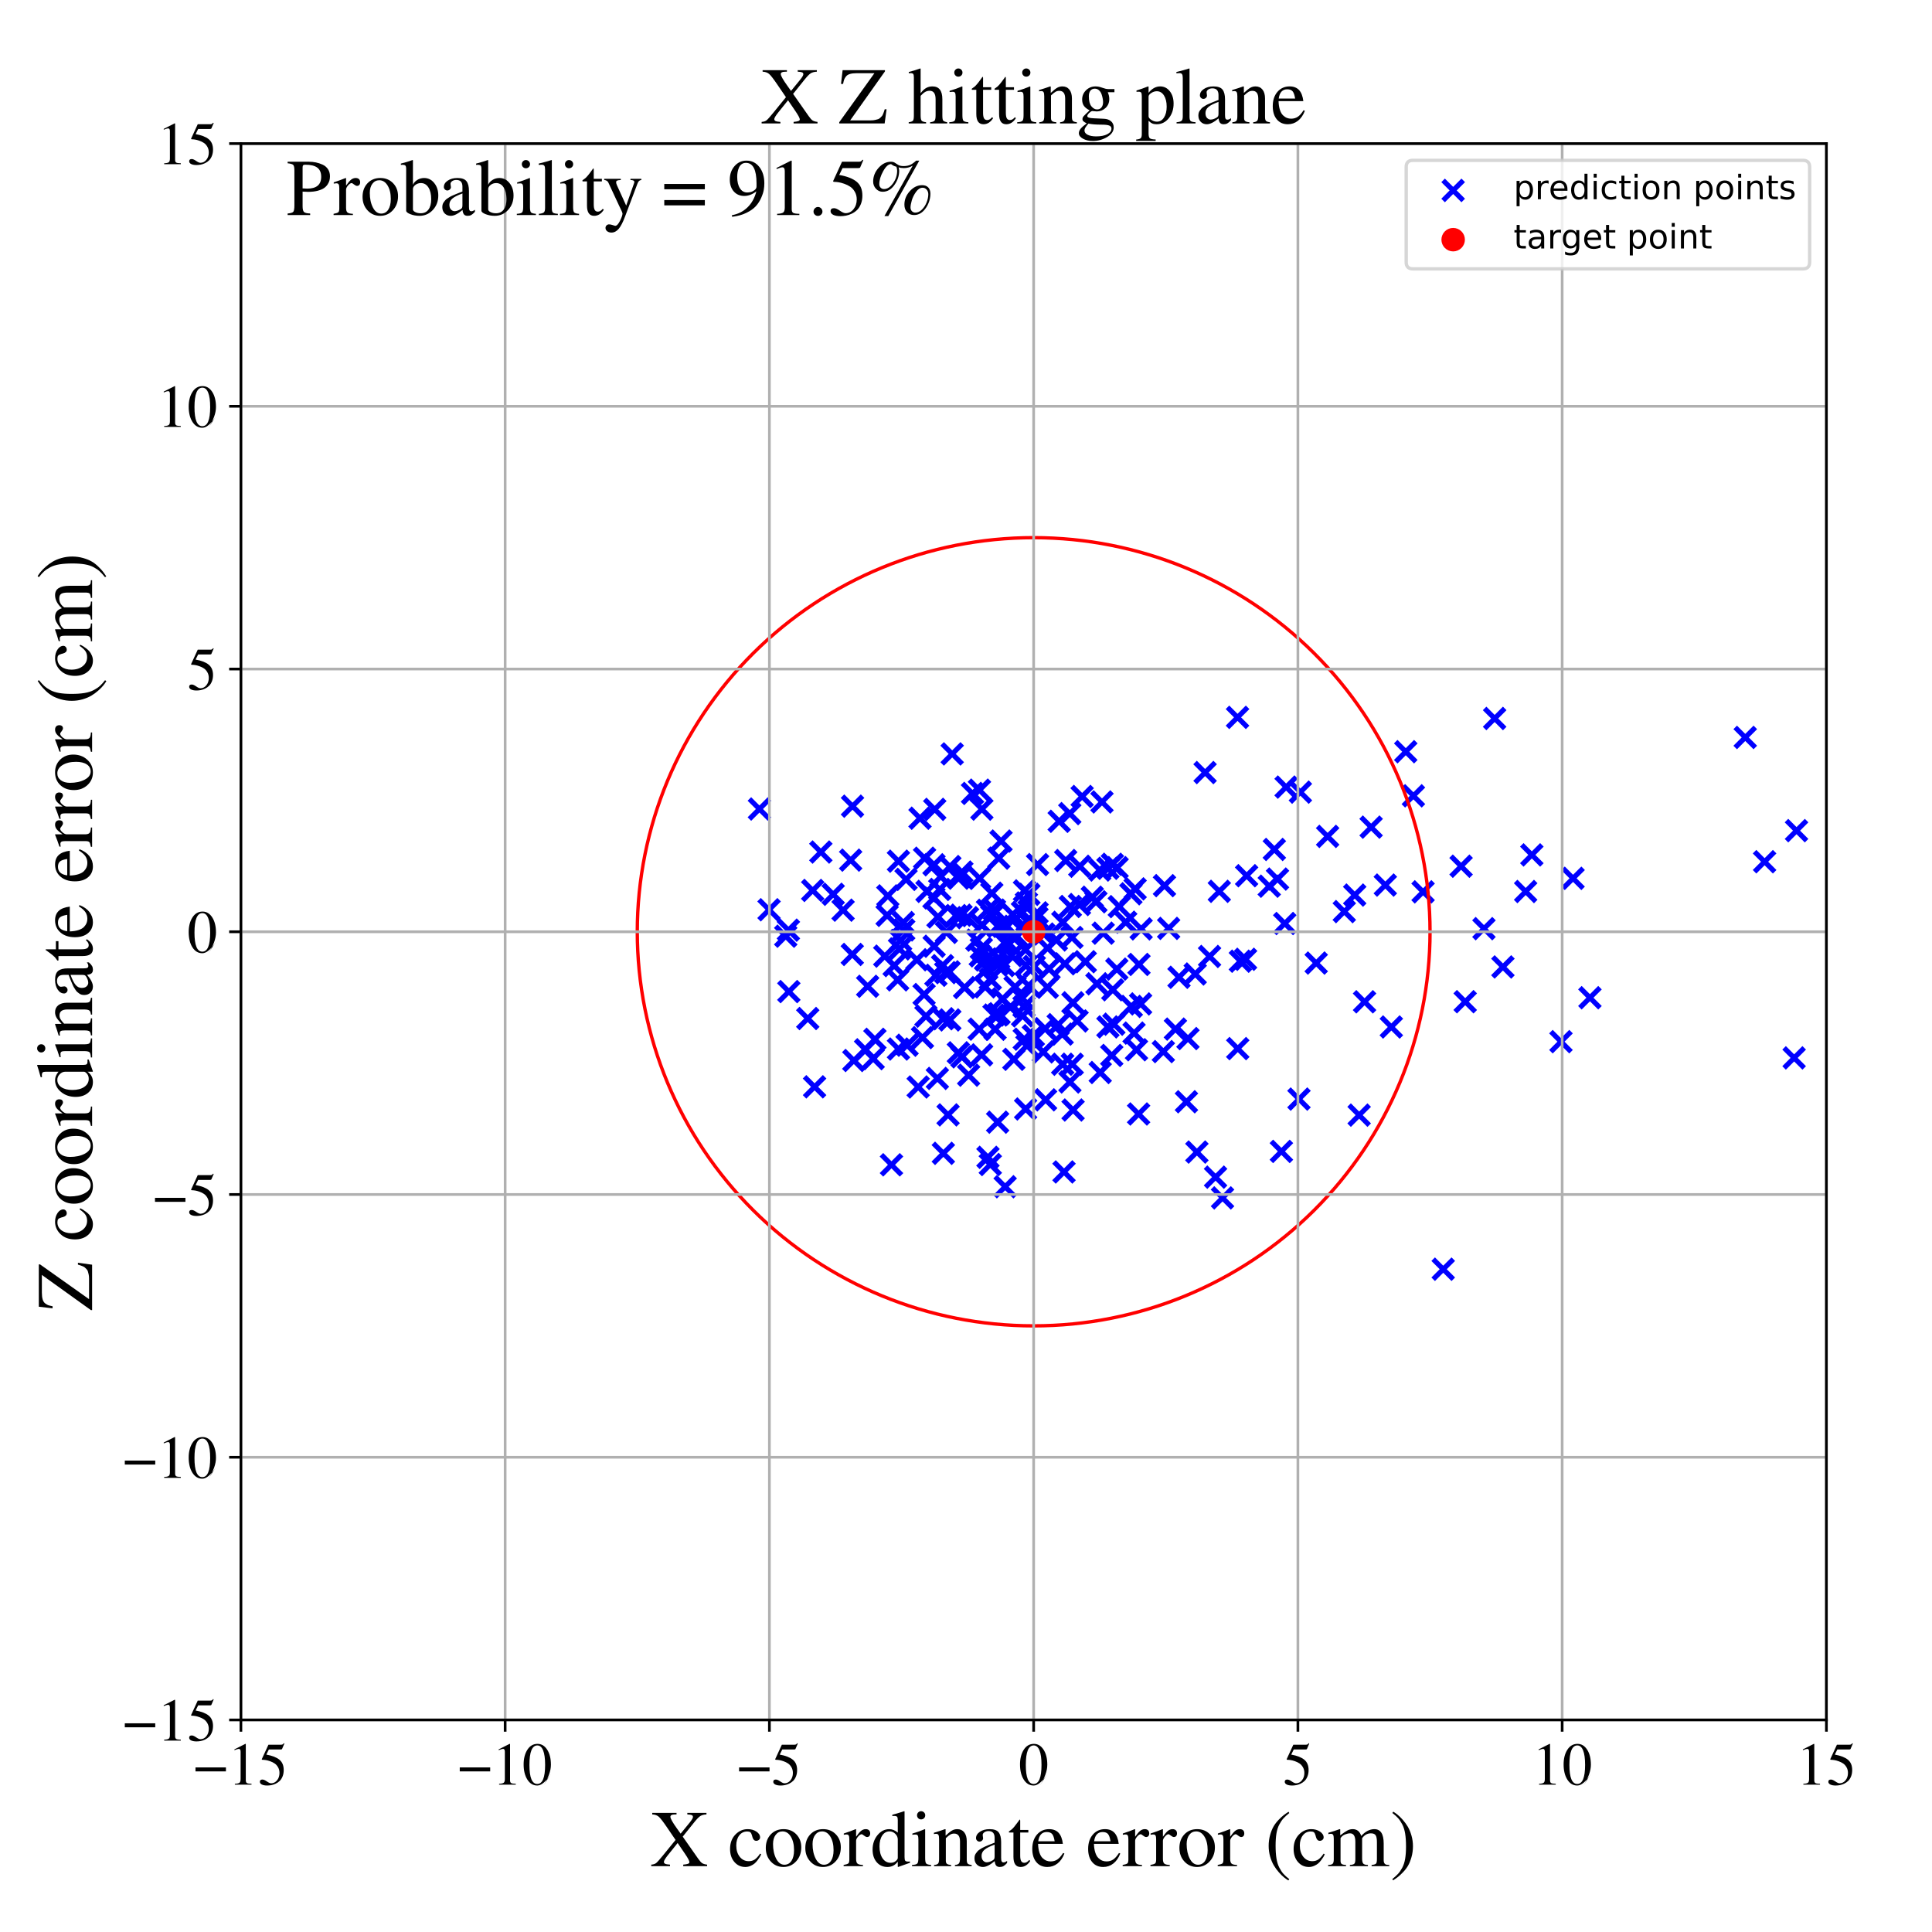 <?xml version="1.0" encoding="utf-8" standalone="no"?>
<!DOCTYPE svg PUBLIC "-//W3C//DTD SVG 1.1//EN"
  "http://www.w3.org/Graphics/SVG/1.1/DTD/svg11.dtd">
<!-- Created with matplotlib (https://matplotlib.org/) -->
<svg height="576pt" version="1.1" viewBox="0 0 576 576" width="576pt" xmlns="http://www.w3.org/2000/svg" xmlns:xlink="http://www.w3.org/1999/xlink">
 <defs>
  <style type="text/css">
*{stroke-linecap:butt;stroke-linejoin:round;}
  </style>
 </defs>
 <g id="figure_1">
  <g id="patch_1">
   <path d="M 0 576 
L 576 576 
L 576 0 
L 0 0 
z
" style="fill:#ffffff;"/>
  </g>
  <g id="axes_1">
   <g id="patch_2">
    <path d="M 71.822 512.784 
L 544.52 512.784 
L 544.52 42.802 
L 71.822 42.802 
z
" style="fill:#ffffff;"/>
   </g>
   <g id="PathCollection_1">
    <defs>
     <path d="M -3 3 
L 3 -3 
M -3 -3 
L 3 3 
" id="m03482e3871" style="stroke:#0000ff;stroke-width:1.5;"/>
    </defs>
    <g clip-path="url(#pa54018784d)">
     <use style="fill:#0000ff;stroke:#0000ff;stroke-width:1.5;" x="286.514" xlink:href="#m03482e3871" y="272.859"/>
     <use style="fill:#0000ff;stroke:#0000ff;stroke-width:1.5;" x="304.876" xlink:href="#m03482e3871" y="302.857"/>
     <use style="fill:#0000ff;stroke:#0000ff;stroke-width:1.5;" x="297.753" xlink:href="#m03482e3871" y="285.677"/>
     <use style="fill:#0000ff;stroke:#0000ff;stroke-width:1.5;" x="302.624" xlink:href="#m03482e3871" y="294.261"/>
     <use style="fill:#0000ff;stroke:#0000ff;stroke-width:1.5;" x="340.217" xlink:href="#m03482e3871" y="276.936"/>
     <use style="fill:#0000ff;stroke:#0000ff;stroke-width:1.5;" x="283.179" xlink:href="#m03482e3871" y="304.081"/>
     <use style="fill:#0000ff;stroke:#0000ff;stroke-width:1.5;" x="268.176" xlink:href="#m03482e3871" y="282.906"/>
     <use style="fill:#0000ff;stroke:#0000ff;stroke-width:1.5;" x="295.244" xlink:href="#m03482e3871" y="347.183"/>
     <use style="fill:#0000ff;stroke:#0000ff;stroke-width:1.5;" x="335.613" xlink:href="#m03482e3871" y="274.938"/>
     <use style="fill:#0000ff;stroke:#0000ff;stroke-width:1.5;" x="456.698" xlink:href="#m03482e3871" y="254.88"/>
     <use style="fill:#0000ff;stroke:#0000ff;stroke-width:1.5;" x="359.281" xlink:href="#m03482e3871" y="230.324"/>
     <use style="fill:#0000ff;stroke:#0000ff;stroke-width:1.5;" x="360.615" xlink:href="#m03482e3871" y="285.156"/>
     <use style="fill:#0000ff;stroke:#0000ff;stroke-width:1.5;" x="379.929" xlink:href="#m03482e3871" y="253.254"/>
     <use style="fill:#0000ff;stroke:#0000ff;stroke-width:1.5;" x="332.966" xlink:href="#m03482e3871" y="288.929"/>
     <use style="fill:#0000ff;stroke:#0000ff;stroke-width:1.5;" x="319.925" xlink:href="#m03482e3871" y="330.935"/>
     <use style="fill:#0000ff;stroke:#0000ff;stroke-width:1.5;" x="383.439" xlink:href="#m03482e3871" y="234.659"/>
     <use style="fill:#0000ff;stroke:#0000ff;stroke-width:1.5;" x="291.925" xlink:href="#m03482e3871" y="306.831"/>
     <use style="fill:#0000ff;stroke:#0000ff;stroke-width:1.5;" x="311.726" xlink:href="#m03482e3871" y="327.896"/>
     <use style="fill:#0000ff;stroke:#0000ff;stroke-width:1.5;" x="274.289" xlink:href="#m03482e3871" y="243.939"/>
     <use style="fill:#0000ff;stroke:#0000ff;stroke-width:1.5;" x="995.002" xlink:href="#m03482e3871" y="308.636"/>
     <use style="fill:#0000ff;stroke:#0000ff;stroke-width:1.5;" x="414.811" xlink:href="#m03482e3871" y="306.186"/>
     <use style="fill:#0000ff;stroke:#0000ff;stroke-width:1.5;" x="281.011" xlink:href="#m03482e3871" y="287.889"/>
     <use style="fill:#0000ff;stroke:#0000ff;stroke-width:1.5;" x="316.824" xlink:href="#m03482e3871" y="317.293"/>
     <use style="fill:#0000ff;stroke:#0000ff;stroke-width:1.5;" x="305.432" xlink:href="#m03482e3871" y="265.59"/>
     <use style="fill:#0000ff;stroke:#0000ff;stroke-width:1.5;" x="286.25" xlink:href="#m03482e3871" y="260.904"/>
     <use style="fill:#0000ff;stroke:#0000ff;stroke-width:1.5;" x="301.932" xlink:href="#m03482e3871" y="272.678"/>
     <use style="fill:#0000ff;stroke:#0000ff;stroke-width:1.5;" x="380.869" xlink:href="#m03482e3871" y="262.082"/>
     <use style="fill:#0000ff;stroke:#0000ff;stroke-width:1.5;" x="295.683" xlink:href="#m03482e3871" y="273.023"/>
     <use style="fill:#0000ff;stroke:#0000ff;stroke-width:1.5;" x="362.406" xlink:href="#m03482e3871" y="350.95"/>
     <use style="fill:#0000ff;stroke:#0000ff;stroke-width:1.5;" x="368.955" xlink:href="#m03482e3871" y="213.873"/>
     <use style="fill:#0000ff;stroke:#0000ff;stroke-width:1.5;" x="293.845" xlink:href="#m03482e3871" y="286.201"/>
     <use style="fill:#0000ff;stroke:#0000ff;stroke-width:1.5;" x="421.386" xlink:href="#m03482e3871" y="237.259"/>
     <use style="fill:#0000ff;stroke:#0000ff;stroke-width:1.5;" x="315.78" xlink:href="#m03482e3871" y="244.859"/>
     <use style="fill:#0000ff;stroke:#0000ff;stroke-width:1.5;" x="229.289" xlink:href="#m03482e3871" y="271.232"/>
     <use style="fill:#0000ff;stroke:#0000ff;stroke-width:1.5;" x="319.878" xlink:href="#m03482e3871" y="298.967"/>
     <use style="fill:#0000ff;stroke:#0000ff;stroke-width:1.5;" x="306.162" xlink:href="#m03482e3871" y="311.758"/>
     <use style="fill:#0000ff;stroke:#0000ff;stroke-width:1.5;" x="403.891" xlink:href="#m03482e3871" y="266.855"/>
     <use style="fill:#0000ff;stroke:#0000ff;stroke-width:1.5;" x="267.868" xlink:href="#m03482e3871" y="312.755"/>
     <use style="fill:#0000ff;stroke:#0000ff;stroke-width:1.5;" x="321.825" xlink:href="#m03482e3871" y="269.669"/>
     <use style="fill:#0000ff;stroke:#0000ff;stroke-width:1.5;" x="318.982" xlink:href="#m03482e3871" y="322.581"/>
     <use style="fill:#0000ff;stroke:#0000ff;stroke-width:1.5;" x="292.788" xlink:href="#m03482e3871" y="275.794"/>
     <use style="fill:#0000ff;stroke:#0000ff;stroke-width:1.5;" x="270.122" xlink:href="#m03482e3871" y="262.172"/>
     <use style="fill:#0000ff;stroke:#0000ff;stroke-width:1.5;" x="308.078" xlink:href="#m03482e3871" y="308.776"/>
     <use style="fill:#0000ff;stroke:#0000ff;stroke-width:1.5;" x="282.964" xlink:href="#m03482e3871" y="289.739"/>
     <use style="fill:#0000ff;stroke:#0000ff;stroke-width:1.5;" x="279.022" xlink:href="#m03482e3871" y="290.769"/>
     <use style="fill:#0000ff;stroke:#0000ff;stroke-width:1.5;" x="321.923" xlink:href="#m03482e3871" y="258.267"/>
     <use style="fill:#0000ff;stroke:#0000ff;stroke-width:1.5;" x="297.266" xlink:href="#m03482e3871" y="287.693"/>
     <use style="fill:#0000ff;stroke:#0000ff;stroke-width:1.5;" x="526.093" xlink:href="#m03482e3871" y="256.91"/>
     <use style="fill:#0000ff;stroke:#0000ff;stroke-width:1.5;" x="264.694" xlink:href="#m03482e3871" y="267.094"/>
     <use style="fill:#0000ff;stroke:#0000ff;stroke-width:1.5;" x="269.434" xlink:href="#m03482e3871" y="277.242"/>
     <use style="fill:#0000ff;stroke:#0000ff;stroke-width:1.5;" x="268.495" xlink:href="#m03482e3871" y="280.379"/>
     <use style="fill:#0000ff;stroke:#0000ff;stroke-width:1.5;" x="292.256" xlink:href="#m03482e3871" y="284.971"/>
     <use style="fill:#0000ff;stroke:#0000ff;stroke-width:1.5;" x="294.407" xlink:href="#m03482e3871" y="271.387"/>
     <use style="fill:#0000ff;stroke:#0000ff;stroke-width:1.5;" x="278.505" xlink:href="#m03482e3871" y="282.109"/>
     <use style="fill:#0000ff;stroke:#0000ff;stroke-width:1.5;" x="242.296" xlink:href="#m03482e3871" y="265.473"/>
     <use style="fill:#0000ff;stroke:#0000ff;stroke-width:1.5;" x="267.632" xlink:href="#m03482e3871" y="292.134"/>
     <use style="fill:#0000ff;stroke:#0000ff;stroke-width:1.5;" x="288.466" xlink:href="#m03482e3871" y="273.589"/>
     <use style="fill:#0000ff;stroke:#0000ff;stroke-width:1.5;" x="340.058" xlink:href="#m03482e3871" y="299.303"/>
     <use style="fill:#0000ff;stroke:#0000ff;stroke-width:1.5;" x="305.293" xlink:href="#m03482e3871" y="300.136"/>
     <use style="fill:#0000ff;stroke:#0000ff;stroke-width:1.5;" x="330.312" xlink:href="#m03482e3871" y="258.871"/>
     <use style="fill:#0000ff;stroke:#0000ff;stroke-width:1.5;" x="405.214" xlink:href="#m03482e3871" y="332.458"/>
     <use style="fill:#0000ff;stroke:#0000ff;stroke-width:1.5;" x="270.435" xlink:href="#m03482e3871" y="311.619"/>
     <use style="fill:#0000ff;stroke:#0000ff;stroke-width:1.5;" x="308.354" xlink:href="#m03482e3871" y="288.112"/>
     <use style="fill:#0000ff;stroke:#0000ff;stroke-width:1.5;" x="534.899" xlink:href="#m03482e3871" y="315.398"/>
     <use style="fill:#0000ff;stroke:#0000ff;stroke-width:1.5;" x="323.572" xlink:href="#m03482e3871" y="286.723"/>
     <use style="fill:#0000ff;stroke:#0000ff;stroke-width:1.5;" x="535.612" xlink:href="#m03482e3871" y="247.644"/>
     <use style="fill:#0000ff;stroke:#0000ff;stroke-width:1.5;" x="309.153" xlink:href="#m03482e3871" y="273.602"/>
     <use style="fill:#0000ff;stroke:#0000ff;stroke-width:1.5;" x="346.835" xlink:href="#m03482e3871" y="313.517"/>
     <use style="fill:#0000ff;stroke:#0000ff;stroke-width:1.5;" x="311.23" xlink:href="#m03482e3871" y="278.473"/>
     <use style="fill:#0000ff;stroke:#0000ff;stroke-width:1.5;" x="303.145" xlink:href="#m03482e3871" y="279.135"/>
     <use style="fill:#0000ff;stroke:#0000ff;stroke-width:1.5;" x="316.872" xlink:href="#m03482e3871" y="274.978"/>
     <use style="fill:#0000ff;stroke:#0000ff;stroke-width:1.5;" x="286.77" xlink:href="#m03482e3871" y="259.996"/>
     <use style="fill:#0000ff;stroke:#0000ff;stroke-width:1.5;" x="266.579" xlink:href="#m03482e3871" y="287.885"/>
     <use style="fill:#0000ff;stroke:#0000ff;stroke-width:1.5;" x="235.185" xlink:href="#m03482e3871" y="295.627"/>
     <use style="fill:#0000ff;stroke:#0000ff;stroke-width:1.5;" x="258.067" xlink:href="#m03482e3871" y="312.981"/>
     <use style="fill:#0000ff;stroke:#0000ff;stroke-width:1.5;" x="305.856" xlink:href="#m03482e3871" y="287.858"/>
     <use style="fill:#0000ff;stroke:#0000ff;stroke-width:1.5;" x="254.563" xlink:href="#m03482e3871" y="316.178"/>
     <use style="fill:#0000ff;stroke:#0000ff;stroke-width:1.5;" x="295.698" xlink:href="#m03482e3871" y="266.297"/>
     <use style="fill:#0000ff;stroke:#0000ff;stroke-width:1.5;" x="312.31" xlink:href="#m03482e3871" y="282.631"/>
     <use style="fill:#0000ff;stroke:#0000ff;stroke-width:1.5;" x="306.76" xlink:href="#m03482e3871" y="266.626"/>
     <use style="fill:#0000ff;stroke:#0000ff;stroke-width:1.5;" x="269.309" xlink:href="#m03482e3871" y="275.05"/>
     <use style="fill:#0000ff;stroke:#0000ff;stroke-width:1.5;" x="356.837" xlink:href="#m03482e3871" y="343.469"/>
     <use style="fill:#0000ff;stroke:#0000ff;stroke-width:1.5;" x="242.858" xlink:href="#m03482e3871" y="324.022"/>
     <use style="fill:#0000ff;stroke:#0000ff;stroke-width:1.5;" x="254.171" xlink:href="#m03482e3871" y="240.356"/>
     <use style="fill:#0000ff;stroke:#0000ff;stroke-width:1.5;" x="319.572" xlink:href="#m03482e3871" y="279.49"/>
     <use style="fill:#0000ff;stroke:#0000ff;stroke-width:1.5;" x="330.309" xlink:href="#m03482e3871" y="306.157"/>
     <use style="fill:#0000ff;stroke:#0000ff;stroke-width:1.5;" x="285.719" xlink:href="#m03482e3871" y="313.879"/>
     <use style="fill:#0000ff;stroke:#0000ff;stroke-width:1.5;" x="325.651" xlink:href="#m03482e3871" y="267.486"/>
     <use style="fill:#0000ff;stroke:#0000ff;stroke-width:1.5;" x="382.031" xlink:href="#m03482e3871" y="343.277"/>
     <use style="fill:#0000ff;stroke:#0000ff;stroke-width:1.5;" x="328.903" xlink:href="#m03482e3871" y="278.213"/>
     <use style="fill:#0000ff;stroke:#0000ff;stroke-width:1.5;" x="305.775" xlink:href="#m03482e3871" y="330.626"/>
     <use style="fill:#0000ff;stroke:#0000ff;stroke-width:1.5;" x="306.012" xlink:href="#m03482e3871" y="269.206"/>
     <use style="fill:#0000ff;stroke:#0000ff;stroke-width:1.5;" x="378.41" xlink:href="#m03482e3871" y="264.207"/>
     <use style="fill:#0000ff;stroke:#0000ff;stroke-width:1.5;" x="294.086" xlink:href="#m03482e3871" y="285.892"/>
     <use style="fill:#0000ff;stroke:#0000ff;stroke-width:1.5;" x="304.757" xlink:href="#m03482e3871" y="297.609"/>
     <use style="fill:#0000ff;stroke:#0000ff;stroke-width:1.5;" x="387.271" xlink:href="#m03482e3871" y="327.678"/>
     <use style="fill:#0000ff;stroke:#0000ff;stroke-width:1.5;" x="364.482" xlink:href="#m03482e3871" y="357.138"/>
     <use style="fill:#0000ff;stroke:#0000ff;stroke-width:1.5;" x="371.667" xlink:href="#m03482e3871" y="261.078"/>
     <use style="fill:#0000ff;stroke:#0000ff;stroke-width:1.5;" x="235.051" xlink:href="#m03482e3871" y="277.314"/>
     <use style="fill:#0000ff;stroke:#0000ff;stroke-width:1.5;" x="294.201" xlink:href="#m03482e3871" y="288.846"/>
     <use style="fill:#0000ff;stroke:#0000ff;stroke-width:1.5;" x="295.242" xlink:href="#m03482e3871" y="291.954"/>
     <use style="fill:#0000ff;stroke:#0000ff;stroke-width:1.5;" x="297.498" xlink:href="#m03482e3871" y="276.167"/>
     <use style="fill:#0000ff;stroke:#0000ff;stroke-width:1.5;" x="317.47" xlink:href="#m03482e3871" y="287.346"/>
     <use style="fill:#0000ff;stroke:#0000ff;stroke-width:1.5;" x="465.385" xlink:href="#m03482e3871" y="310.559"/>
     <use style="fill:#0000ff;stroke:#0000ff;stroke-width:1.5;" x="275.652" xlink:href="#m03482e3871" y="255.864"/>
     <use style="fill:#0000ff;stroke:#0000ff;stroke-width:1.5;" x="292.569" xlink:href="#m03482e3871" y="282.755"/>
     <use style="fill:#0000ff;stroke:#0000ff;stroke-width:1.5;" x="258.684" xlink:href="#m03482e3871" y="294.053"/>
     <use style="fill:#0000ff;stroke:#0000ff;stroke-width:1.5;" x="317.224" xlink:href="#m03482e3871" y="349.401"/>
     <use style="fill:#0000ff;stroke:#0000ff;stroke-width:1.5;" x="278.679" xlink:href="#m03482e3871" y="241.303"/>
     <use style="fill:#0000ff;stroke:#0000ff;stroke-width:1.5;" x="697.333" xlink:href="#m03482e3871" y="376.131"/>
     <use style="fill:#0000ff;stroke:#0000ff;stroke-width:1.5;" x="448.074" xlink:href="#m03482e3871" y="288.284"/>
     <use style="fill:#0000ff;stroke:#0000ff;stroke-width:1.5;" x="294.546" xlink:href="#m03482e3871" y="345.043"/>
     <use style="fill:#0000ff;stroke:#0000ff;stroke-width:1.5;" x="300.821" xlink:href="#m03482e3871" y="281.341"/>
     <use style="fill:#0000ff;stroke:#0000ff;stroke-width:1.5;" x="278.456" xlink:href="#m03482e3871" y="257.82"/>
     <use style="fill:#0000ff;stroke:#0000ff;stroke-width:1.5;" x="406.828" xlink:href="#m03482e3871" y="298.672"/>
     <use style="fill:#0000ff;stroke:#0000ff;stroke-width:1.5;" x="327.866" xlink:href="#m03482e3871" y="259.397"/>
     <use style="fill:#0000ff;stroke:#0000ff;stroke-width:1.5;" x="240.824" xlink:href="#m03482e3871" y="303.658"/>
     <use style="fill:#0000ff;stroke:#0000ff;stroke-width:1.5;" x="371.351" xlink:href="#m03482e3871" y="286.001"/>
     <use style="fill:#0000ff;stroke:#0000ff;stroke-width:1.5;" x="347.172" xlink:href="#m03482e3871" y="264.043"/>
     <use style="fill:#0000ff;stroke:#0000ff;stroke-width:1.5;" x="331.764" xlink:href="#m03482e3871" y="295.089"/>
     <use style="fill:#0000ff;stroke:#0000ff;stroke-width:1.5;" x="317.724" xlink:href="#m03482e3871" y="256.552"/>
     <use style="fill:#0000ff;stroke:#0000ff;stroke-width:1.5;" x="338.424" xlink:href="#m03482e3871" y="265.007"/>
     <use style="fill:#0000ff;stroke:#0000ff;stroke-width:1.5;" x="454.861" xlink:href="#m03482e3871" y="265.79"/>
     <use style="fill:#0000ff;stroke:#0000ff;stroke-width:1.5;" x="293.723" xlink:href="#m03482e3871" y="294.224"/>
     <use style="fill:#0000ff;stroke:#0000ff;stroke-width:1.5;" x="281.171" xlink:href="#m03482e3871" y="303.72"/>
     <use style="fill:#0000ff;stroke:#0000ff;stroke-width:1.5;" x="292.661" xlink:href="#m03482e3871" y="314.488"/>
     <use style="fill:#0000ff;stroke:#0000ff;stroke-width:1.5;" x="301.172" xlink:href="#m03482e3871" y="300.264"/>
     <use style="fill:#0000ff;stroke:#0000ff;stroke-width:1.5;" x="305.368" xlink:href="#m03482e3871" y="309.813"/>
     <use style="fill:#0000ff;stroke:#0000ff;stroke-width:1.5;" x="436.833" xlink:href="#m03482e3871" y="298.644"/>
     <use style="fill:#0000ff;stroke:#0000ff;stroke-width:1.5;" x="292.061" xlink:href="#m03482e3871" y="261.871"/>
     <use style="fill:#0000ff;stroke:#0000ff;stroke-width:1.5;" x="314.937" xlink:href="#m03482e3871" y="280.239"/>
     <use style="fill:#0000ff;stroke:#0000ff;stroke-width:1.5;" x="333.701" xlink:href="#m03482e3871" y="270.296"/>
     <use style="fill:#0000ff;stroke:#0000ff;stroke-width:1.5;" x="275.505" xlink:href="#m03482e3871" y="296.501"/>
     <use style="fill:#0000ff;stroke:#0000ff;stroke-width:1.5;" x="387.692" xlink:href="#m03482e3871" y="236.163"/>
     <use style="fill:#0000ff;stroke:#0000ff;stroke-width:1.5;" x="302.264" xlink:href="#m03482e3871" y="315.815"/>
     <use style="fill:#0000ff;stroke:#0000ff;stroke-width:1.5;" x="337.163" xlink:href="#m03482e3871" y="266.467"/>
     <use style="fill:#0000ff;stroke:#0000ff;stroke-width:1.5;" x="283.189" xlink:href="#m03482e3871" y="258.349"/>
     <use style="fill:#0000ff;stroke:#0000ff;stroke-width:1.5;" x="285.773" xlink:href="#m03482e3871" y="261.812"/>
     <use style="fill:#0000ff;stroke:#0000ff;stroke-width:1.5;" x="327.04" xlink:href="#m03482e3871" y="293.302"/>
     <use style="fill:#0000ff;stroke:#0000ff;stroke-width:1.5;" x="321.125" xlink:href="#m03482e3871" y="304.384"/>
     <use style="fill:#0000ff;stroke:#0000ff;stroke-width:1.5;" x="356.333" xlink:href="#m03482e3871" y="290.38"/>
     <use style="fill:#0000ff;stroke:#0000ff;stroke-width:1.5;" x="474.017" xlink:href="#m03482e3871" y="297.46"/>
     <use style="fill:#0000ff;stroke:#0000ff;stroke-width:1.5;" x="337.274" xlink:href="#m03482e3871" y="300.05"/>
     <use style="fill:#0000ff;stroke:#0000ff;stroke-width:1.5;" x="281.948" xlink:href="#m03482e3871" y="289.98"/>
     <use style="fill:#0000ff;stroke:#0000ff;stroke-width:1.5;" x="468.984" xlink:href="#m03482e3871" y="261.862"/>
     <use style="fill:#0000ff;stroke:#0000ff;stroke-width:1.5;" x="322.626" xlink:href="#m03482e3871" y="237.458"/>
     <use style="fill:#0000ff;stroke:#0000ff;stroke-width:1.5;" x="442.42" xlink:href="#m03482e3871" y="276.866"/>
     <use style="fill:#0000ff;stroke:#0000ff;stroke-width:1.5;" x="267.857" xlink:href="#m03482e3871" y="256.746"/>
     <use style="fill:#0000ff;stroke:#0000ff;stroke-width:1.5;" x="273.742" xlink:href="#m03482e3871" y="324.074"/>
     <use style="fill:#0000ff;stroke:#0000ff;stroke-width:1.5;" x="279.461" xlink:href="#m03482e3871" y="321.516"/>
     <use style="fill:#0000ff;stroke:#0000ff;stroke-width:1.5;" x="319.107" xlink:href="#m03482e3871" y="270.249"/>
     <use style="fill:#0000ff;stroke:#0000ff;stroke-width:1.5;" x="260.328" xlink:href="#m03482e3871" y="315.618"/>
     <use style="fill:#0000ff;stroke:#0000ff;stroke-width:1.5;" x="312.755" xlink:href="#m03482e3871" y="288.848"/>
     <use style="fill:#0000ff;stroke:#0000ff;stroke-width:1.5;" x="281.247" xlink:href="#m03482e3871" y="343.851"/>
     <use style="fill:#0000ff;stroke:#0000ff;stroke-width:1.5;" x="253.613" xlink:href="#m03482e3871" y="256.435"/>
     <use style="fill:#0000ff;stroke:#0000ff;stroke-width:1.5;" x="435.607" xlink:href="#m03482e3871" y="258.252"/>
     <use style="fill:#0000ff;stroke:#0000ff;stroke-width:1.5;" x="338.832" xlink:href="#m03482e3871" y="312.97"/>
     <use style="fill:#0000ff;stroke:#0000ff;stroke-width:1.5;" x="419.11" xlink:href="#m03482e3871" y="224.109"/>
     <use style="fill:#0000ff;stroke:#0000ff;stroke-width:1.5;" x="309.339" xlink:href="#m03482e3871" y="257.76"/>
     <use style="fill:#0000ff;stroke:#0000ff;stroke-width:1.5;" x="273.345" xlink:href="#m03482e3871" y="286.14"/>
     <use style="fill:#0000ff;stroke:#0000ff;stroke-width:1.5;" x="280.494" xlink:href="#m03482e3871" y="261.328"/>
     <use style="fill:#0000ff;stroke:#0000ff;stroke-width:1.5;" x="275.025" xlink:href="#m03482e3871" y="309.344"/>
     <use style="fill:#0000ff;stroke:#0000ff;stroke-width:1.5;" x="299.275" xlink:href="#m03482e3871" y="287.889"/>
     <use style="fill:#0000ff;stroke:#0000ff;stroke-width:1.5;" x="301.571" xlink:href="#m03482e3871" y="284.89"/>
     <use style="fill:#0000ff;stroke:#0000ff;stroke-width:1.5;" x="400.783" xlink:href="#m03482e3871" y="271.78"/>
     <use style="fill:#0000ff;stroke:#0000ff;stroke-width:1.5;" x="299.672" xlink:href="#m03482e3871" y="353.806"/>
     <use style="fill:#0000ff;stroke:#0000ff;stroke-width:1.5;" x="305.725" xlink:href="#m03482e3871" y="283.14"/>
     <use style="fill:#0000ff;stroke:#0000ff;stroke-width:1.5;" x="298.443" xlink:href="#m03482e3871" y="250.749"/>
     <use style="fill:#0000ff;stroke:#0000ff;stroke-width:1.5;" x="263.775" xlink:href="#m03482e3871" y="285.061"/>
     <use style="fill:#0000ff;stroke:#0000ff;stroke-width:1.5;" x="299.514" xlink:href="#m03482e3871" y="281.061"/>
     <use style="fill:#0000ff;stroke:#0000ff;stroke-width:1.5;" x="315.493" xlink:href="#m03482e3871" y="305.485"/>
     <use style="fill:#0000ff;stroke:#0000ff;stroke-width:1.5;" x="311.044" xlink:href="#m03482e3871" y="313.613"/>
     <use style="fill:#0000ff;stroke:#0000ff;stroke-width:1.5;" x="276.055" xlink:href="#m03482e3871" y="302.961"/>
     <use style="fill:#0000ff;stroke:#0000ff;stroke-width:1.5;" x="296.495" xlink:href="#m03482e3871" y="271.331"/>
     <use style="fill:#0000ff;stroke:#0000ff;stroke-width:1.5;" x="318.943" xlink:href="#m03482e3871" y="242.565"/>
     <use style="fill:#0000ff;stroke:#0000ff;stroke-width:1.5;" x="430.28" xlink:href="#m03482e3871" y="378.4"/>
     <use style="fill:#0000ff;stroke:#0000ff;stroke-width:1.5;" x="297.777" xlink:href="#m03482e3871" y="255.847"/>
     <use style="fill:#0000ff;stroke:#0000ff;stroke-width:1.5;" x="634.268" xlink:href="#m03482e3871" y="220.863"/>
     <use style="fill:#0000ff;stroke:#0000ff;stroke-width:1.5;" x="244.723" xlink:href="#m03482e3871" y="254.024"/>
     <use style="fill:#0000ff;stroke:#0000ff;stroke-width:1.5;" x="392.412" xlink:href="#m03482e3871" y="287.122"/>
     <use style="fill:#0000ff;stroke:#0000ff;stroke-width:1.5;" x="300.224" xlink:href="#m03482e3871" y="276.191"/>
     <use style="fill:#0000ff;stroke:#0000ff;stroke-width:1.5;" x="297.865" xlink:href="#m03482e3871" y="302.231"/>
     <use style="fill:#0000ff;stroke:#0000ff;stroke-width:1.5;" x="283.886" xlink:href="#m03482e3871" y="224.77"/>
     <use style="fill:#0000ff;stroke:#0000ff;stroke-width:1.5;" x="383.03" xlink:href="#m03482e3871" y="275.331"/>
     <use style="fill:#0000ff;stroke:#0000ff;stroke-width:1.5;" x="291.232" xlink:href="#m03482e3871" y="280.287"/>
     <use style="fill:#0000ff;stroke:#0000ff;stroke-width:1.5;" x="424.272" xlink:href="#m03482e3871" y="265.891"/>
     <use style="fill:#0000ff;stroke:#0000ff;stroke-width:1.5;" x="297.431" xlink:href="#m03482e3871" y="334.559"/>
     <use style="fill:#0000ff;stroke:#0000ff;stroke-width:1.5;" x="331.457" xlink:href="#m03482e3871" y="314.66"/>
     <use style="fill:#0000ff;stroke:#0000ff;stroke-width:1.5;" x="332.089" xlink:href="#m03482e3871" y="305.35"/>
     <use style="fill:#0000ff;stroke:#0000ff;stroke-width:1.5;" x="285.049" xlink:href="#m03482e3871" y="272.971"/>
     <use style="fill:#0000ff;stroke:#0000ff;stroke-width:1.5;" x="351.504" xlink:href="#m03482e3871" y="291.366"/>
     <use style="fill:#0000ff;stroke:#0000ff;stroke-width:1.5;" x="264.482" xlink:href="#m03482e3871" y="272.91"/>
     <use style="fill:#0000ff;stroke:#0000ff;stroke-width:1.5;" x="395.816" xlink:href="#m03482e3871" y="249.361"/>
     <use style="fill:#0000ff;stroke:#0000ff;stroke-width:1.5;" x="408.783" xlink:href="#m03482e3871" y="246.603"/>
     <use style="fill:#0000ff;stroke:#0000ff;stroke-width:1.5;" x="339.57" xlink:href="#m03482e3871" y="287.534"/>
     <use style="fill:#0000ff;stroke:#0000ff;stroke-width:1.5;" x="326.728" xlink:href="#m03482e3871" y="268.855"/>
     <use style="fill:#0000ff;stroke:#0000ff;stroke-width:1.5;" x="316.683" xlink:href="#m03482e3871" y="308.306"/>
     <use style="fill:#0000ff;stroke:#0000ff;stroke-width:1.5;" x="282.657" xlink:href="#m03482e3871" y="332.388"/>
     <use style="fill:#0000ff;stroke:#0000ff;stroke-width:1.5;" x="280.173" xlink:href="#m03482e3871" y="265.167"/>
     <use style="fill:#0000ff;stroke:#0000ff;stroke-width:1.5;" x="369.019" xlink:href="#m03482e3871" y="312.627"/>
     <use style="fill:#0000ff;stroke:#0000ff;stroke-width:1.5;" x="309.188" xlink:href="#m03482e3871" y="272.149"/>
     <use style="fill:#0000ff;stroke:#0000ff;stroke-width:1.5;" x="350.436" xlink:href="#m03482e3871" y="306.81"/>
     <use style="fill:#0000ff;stroke:#0000ff;stroke-width:1.5;" x="304.887" xlink:href="#m03482e3871" y="277.437"/>
     <use style="fill:#0000ff;stroke:#0000ff;stroke-width:1.5;" x="297.409" xlink:href="#m03482e3871" y="302.601"/>
     <use style="fill:#0000ff;stroke:#0000ff;stroke-width:1.5;" x="328.543" xlink:href="#m03482e3871" y="239.093"/>
     <use style="fill:#0000ff;stroke:#0000ff;stroke-width:1.5;" x="265.784" xlink:href="#m03482e3871" y="347.272"/>
     <use style="fill:#0000ff;stroke:#0000ff;stroke-width:1.5;" x="278.441" xlink:href="#m03482e3871" y="267.706"/>
     <use style="fill:#0000ff;stroke:#0000ff;stroke-width:1.5;" x="339.459" xlink:href="#m03482e3871" y="332.117"/>
     <use style="fill:#0000ff;stroke:#0000ff;stroke-width:1.5;" x="298.933" xlink:href="#m03482e3871" y="297.8"/>
     <use style="fill:#0000ff;stroke:#0000ff;stroke-width:1.5;" x="311.561" xlink:href="#m03482e3871" y="306.687"/>
     <use style="fill:#0000ff;stroke:#0000ff;stroke-width:1.5;" x="369.798" xlink:href="#m03482e3871" y="286.567"/>
     <use style="fill:#0000ff;stroke:#0000ff;stroke-width:1.5;" x="296.346" xlink:href="#m03482e3871" y="302.623"/>
     <use style="fill:#0000ff;stroke:#0000ff;stroke-width:1.5;" x="276.367" xlink:href="#m03482e3871" y="265.748"/>
     <use style="fill:#0000ff;stroke:#0000ff;stroke-width:1.5;" x="354.172" xlink:href="#m03482e3871" y="309.635"/>
     <use style="fill:#0000ff;stroke:#0000ff;stroke-width:1.5;" x="282.15" xlink:href="#m03482e3871" y="277.981"/>
     <use style="fill:#0000ff;stroke:#0000ff;stroke-width:1.5;" x="248.407" xlink:href="#m03482e3871" y="266.622"/>
     <use style="fill:#0000ff;stroke:#0000ff;stroke-width:1.5;" x="226.418" xlink:href="#m03482e3871" y="241.197"/>
     <use style="fill:#0000ff;stroke:#0000ff;stroke-width:1.5;" x="413.016" xlink:href="#m03482e3871" y="263.872"/>
     <use style="fill:#0000ff;stroke:#0000ff;stroke-width:1.5;" x="363.521" xlink:href="#m03482e3871" y="265.739"/>
     <use style="fill:#0000ff;stroke:#0000ff;stroke-width:1.5;" x="296.674" xlink:href="#m03482e3871" y="306.865"/>
     <use style="fill:#0000ff;stroke:#0000ff;stroke-width:1.5;" x="306.184" xlink:href="#m03482e3871" y="274.608"/>
     <use style="fill:#0000ff;stroke:#0000ff;stroke-width:1.5;" x="520.326" xlink:href="#m03482e3871" y="219.861"/>
     <use style="fill:#0000ff;stroke:#0000ff;stroke-width:1.5;" x="292.734" xlink:href="#m03482e3871" y="241.235"/>
     <use style="fill:#0000ff;stroke:#0000ff;stroke-width:1.5;" x="279.649" xlink:href="#m03482e3871" y="273.368"/>
     <use style="fill:#0000ff;stroke:#0000ff;stroke-width:1.5;" x="288.784" xlink:href="#m03482e3871" y="320.55"/>
     <use style="fill:#0000ff;stroke:#0000ff;stroke-width:1.5;" x="333.055" xlink:href="#m03482e3871" y="258.673"/>
     <use style="fill:#0000ff;stroke:#0000ff;stroke-width:1.5;" x="260.838" xlink:href="#m03482e3871" y="309.856"/>
     <use style="fill:#0000ff;stroke:#0000ff;stroke-width:1.5;" x="286.791" xlink:href="#m03482e3871" y="315.089"/>
     <use style="fill:#0000ff;stroke:#0000ff;stroke-width:1.5;" x="304.829" xlink:href="#m03482e3871" y="272.002"/>
     <use style="fill:#0000ff;stroke:#0000ff;stroke-width:1.5;" x="328.017" xlink:href="#m03482e3871" y="319.75"/>
     <use style="fill:#0000ff;stroke:#0000ff;stroke-width:1.5;" x="319.681" xlink:href="#m03482e3871" y="317.28"/>
     <use style="fill:#0000ff;stroke:#0000ff;stroke-width:1.5;" x="289.942" xlink:href="#m03482e3871" y="236.548"/>
     <use style="fill:#0000ff;stroke:#0000ff;stroke-width:1.5;" x="348.416" xlink:href="#m03482e3871" y="276.786"/>
     <use style="fill:#0000ff;stroke:#0000ff;stroke-width:1.5;" x="234.26" xlink:href="#m03482e3871" y="279.116"/>
     <use style="fill:#0000ff;stroke:#0000ff;stroke-width:1.5;" x="338.101" xlink:href="#m03482e3871" y="307.996"/>
     <use style="fill:#0000ff;stroke:#0000ff;stroke-width:1.5;" x="331.638" xlink:href="#m03482e3871" y="257.677"/>
     <use style="fill:#0000ff;stroke:#0000ff;stroke-width:1.5;" x="287.573" xlink:href="#m03482e3871" y="294.425"/>
     <use style="fill:#0000ff;stroke:#0000ff;stroke-width:1.5;" x="353.725" xlink:href="#m03482e3871" y="328.474"/>
     <use style="fill:#0000ff;stroke:#0000ff;stroke-width:1.5;" x="292.015" xlink:href="#m03482e3871" y="235.571"/>
     <use style="fill:#0000ff;stroke:#0000ff;stroke-width:1.5;" x="306.673" xlink:href="#m03482e3871" y="293.869"/>
     <use style="fill:#0000ff;stroke:#0000ff;stroke-width:1.5;" x="299.047" xlink:href="#m03482e3871" y="276.182"/>
     <use style="fill:#0000ff;stroke:#0000ff;stroke-width:1.5;" x="251.358" xlink:href="#m03482e3871" y="271.355"/>
     <use style="fill:#0000ff;stroke:#0000ff;stroke-width:1.5;" x="312.249" xlink:href="#m03482e3871" y="294.359"/>
     <use style="fill:#0000ff;stroke:#0000ff;stroke-width:1.5;" x="254.099" xlink:href="#m03482e3871" y="284.558"/>
     <use style="fill:#0000ff;stroke:#0000ff;stroke-width:1.5;" x="445.611" xlink:href="#m03482e3871" y="214.204"/>
     <use style="fill:#0000ff;stroke:#0000ff;stroke-width:1.5;" x="985.723" xlink:href="#m03482e3871" y="211.183"/>
    </g>
   </g>
   <g id="PathCollection_2">
    <defs>
     <path d="M 0 3 
C 0.796 3 1.559 2.684 2.121 2.121 
C 2.684 1.559 3 0.796 3 0 
C 3 -0.796 2.684 -1.559 2.121 -2.121 
C 1.559 -2.684 0.796 -3 0 -3 
C -0.796 -3 -1.559 -2.684 -2.121 -2.121 
C -2.684 -1.559 -3 -0.796 -3 0 
C -3 0.796 -2.684 1.559 -2.121 2.121 
C -1.559 2.684 -0.796 3 0 3 
z
" id="m521b219dbe" style="stroke:#ff0000;"/>
    </defs>
    <g clip-path="url(#pa54018784d)">
     <use style="fill:#ff0000;stroke:#ff0000;" x="308.171" xlink:href="#m521b219dbe" y="277.793"/>
    </g>
   </g>
   <g id="patch_3">
    <path clip-path="url(#pa54018784d)" d="M 308.171 395.288 
C 339.511 395.288 369.572 382.908 391.733 360.875 
C 413.894 338.841 426.346 308.953 426.346 277.793 
C 426.346 246.633 413.894 216.745 391.733 194.711 
C 369.572 172.677 339.511 160.297 308.171 160.297 
C 276.831 160.297 246.77 172.677 224.609 194.711 
C 202.448 216.745 189.997 246.633 189.997 277.793 
C 189.997 308.953 202.448 338.841 224.609 360.875 
C 246.77 382.908 276.831 395.288 308.171 395.288 
z
" style="fill:none;stroke:#ff0000;stroke-linejoin:miter;"/>
   </g>
   <g id="matplotlib.axis_1">
    <g id="xtick_1">
     <g id="line2d_1">
      <path clip-path="url(#pa54018784d)" d="M 71.822 512.784 
L 71.822 42.802 
" style="fill:none;stroke:#b0b0b0;stroke-linecap:square;stroke-width:0.8;"/>
     </g>
     <g id="line2d_2">
      <defs>
       <path d="M 0 0 
L 0 3.5 
" id="m3e66103e05" style="stroke:#000000;stroke-width:0.8;"/>
      </defs>
      <g>
       <use style="stroke:#000000;stroke-width:0.8;" x="71.822" xlink:href="#m3e66103e05" y="512.784"/>
      </g>
     </g>
     <g id="text_1">
      <!-- −15 -->
      <defs>
       <path d="M 3 22 
L 3 28.594 
L 53.406 28.594 
L 53.406 22 
z
" id="FreeSerif-8722"/>
       <path d="M 18.297 59.297 
Q 16.5 59.297 11.094 57.094 
L 11.094 58.5 
L 29.094 67.594 
L 29.906 67.406 
L 29.906 7.406 
Q 29.906 3.797 31.703 2.688 
Q 33.5 1.594 39.406 1.5 
L 39.406 0 
L 11.797 0 
L 11.797 1.5 
Q 17.406 1.703 19.344 3.141 
Q 21.297 4.594 21.297 9.297 
L 21.297 54.594 
Q 21.297 59.297 18.297 59.297 
z
" id="FreeSerif-49"/>
       <path d="M 35.703 19.406 
Q 35.703 24.703 33.344 28.797 
Q 31 32.906 27.641 35.156 
Q 24.297 37.406 20.141 38.844 
Q 16 40.297 12.953 40.75 
Q 9.906 41.203 7.594 41.203 
Q 6.406 41.203 6.406 42 
Q 6.406 42.297 6.5 42.5 
L 17.406 66.203 
L 38.297 66.203 
Q 39.906 66.203 40.844 66.703 
Q 41.797 67.203 42.906 68.797 
L 43.797 68.094 
L 40 59.203 
Q 39.594 58.297 37.703 58.297 
L 18.094 58.297 
L 13.906 49.797 
Q 28.5 47.203 35.594 41.344 
Q 42.703 35.5 42.703 24.203 
Q 42.703 18.297 40.844 13.688 
Q 39 9.094 36.141 6.297 
Q 33.297 3.5 29.547 1.703 
Q 25.797 -0.094 22.344 -0.75 
Q 18.906 -1.406 15.406 -1.406 
Q 9.797 -1.406 6.5 0.25 
Q 3.203 1.906 3.203 4.797 
Q 3.203 8.5 7.5 8.5 
Q 10.297 8.5 14.75 5.391 
Q 19.203 2.297 21.797 2.297 
Q 27.703 2.297 31.703 7.25 
Q 35.703 12.203 35.703 19.406 
z
" id="FreeSerif-53"/>
      </defs>
      <g transform="translate(57.746 532.077)scale(0.18 -0.18)">
       <use xlink:href="#FreeSerif-8722"/>
       <use x="56.4" xlink:href="#FreeSerif-49"/>
       <use x="106.4" xlink:href="#FreeSerif-53"/>
      </g>
     </g>
    </g>
    <g id="xtick_2">
     <g id="line2d_3">
      <path clip-path="url(#pa54018784d)" d="M 150.605 512.784 
L 150.605 42.802 
" style="fill:none;stroke:#b0b0b0;stroke-linecap:square;stroke-width:0.8;"/>
     </g>
     <g id="line2d_4">
      <g>
       <use style="stroke:#000000;stroke-width:0.8;" x="150.605" xlink:href="#m3e66103e05" y="512.784"/>
      </g>
     </g>
     <g id="text_2">
      <!-- −10 -->
      <defs>
       <path d="M 47.594 17.797 
Q 35.203 -1.406 25 -1.406 
Q 14.797 -1.406 8.594 8.391 
Q 2.406 18.203 2.406 33.594 
Q 2.406 48.094 8.594 57.844 
Q 14.797 67.594 25.406 67.594 
Q 35.203 67.594 41.391 58 
Q 47.594 48.406 47.594 33 
Q 47.594 17.797 35.203 -1.406 
z
M 25.094 65 
Q 12 65 12 32.703 
Q 12 1.203 25 1.203 
Q 38 1.203 38 32.797 
Q 38 48.5 34.703 56.75 
Q 31.406 65 25.094 65 
z
" id="FreeSerif-48"/>
      </defs>
      <g transform="translate(136.529 532.077)scale(0.18 -0.18)">
       <use xlink:href="#FreeSerif-8722"/>
       <use x="56.4" xlink:href="#FreeSerif-49"/>
       <use x="106.4" xlink:href="#FreeSerif-48"/>
      </g>
     </g>
    </g>
    <g id="xtick_3">
     <g id="line2d_5">
      <path clip-path="url(#pa54018784d)" d="M 229.388 512.784 
L 229.388 42.802 
" style="fill:none;stroke:#b0b0b0;stroke-linecap:square;stroke-width:0.8;"/>
     </g>
     <g id="line2d_6">
      <g>
       <use style="stroke:#000000;stroke-width:0.8;" x="229.388" xlink:href="#m3e66103e05" y="512.784"/>
      </g>
     </g>
     <g id="text_3">
      <!-- −5 -->
      <g transform="translate(219.812 532.077)scale(0.18 -0.18)">
       <use xlink:href="#FreeSerif-8722"/>
       <use x="56.4" xlink:href="#FreeSerif-53"/>
      </g>
     </g>
    </g>
    <g id="xtick_4">
     <g id="line2d_7">
      <path clip-path="url(#pa54018784d)" d="M 308.171 512.784 
L 308.171 42.802 
" style="fill:none;stroke:#b0b0b0;stroke-linecap:square;stroke-width:0.8;"/>
     </g>
     <g id="line2d_8">
      <g>
       <use style="stroke:#000000;stroke-width:0.8;" x="308.171" xlink:href="#m3e66103e05" y="512.784"/>
      </g>
     </g>
     <g id="text_4">
      <!-- 0 -->
      <g transform="translate(303.671 532.077)scale(0.18 -0.18)">
       <use xlink:href="#FreeSerif-48"/>
      </g>
     </g>
    </g>
    <g id="xtick_5">
     <g id="line2d_9">
      <path clip-path="url(#pa54018784d)" d="M 386.954 512.784 
L 386.954 42.802 
" style="fill:none;stroke:#b0b0b0;stroke-linecap:square;stroke-width:0.8;"/>
     </g>
     <g id="line2d_10">
      <g>
       <use style="stroke:#000000;stroke-width:0.8;" x="386.954" xlink:href="#m3e66103e05" y="512.784"/>
      </g>
     </g>
     <g id="text_5">
      <!-- 5 -->
      <g transform="translate(382.454 532.077)scale(0.18 -0.18)">
       <use xlink:href="#FreeSerif-53"/>
      </g>
     </g>
    </g>
    <g id="xtick_6">
     <g id="line2d_11">
      <path clip-path="url(#pa54018784d)" d="M 465.737 512.784 
L 465.737 42.802 
" style="fill:none;stroke:#b0b0b0;stroke-linecap:square;stroke-width:0.8;"/>
     </g>
     <g id="line2d_12">
      <g>
       <use style="stroke:#000000;stroke-width:0.8;" x="465.737" xlink:href="#m3e66103e05" y="512.784"/>
      </g>
     </g>
     <g id="text_6">
      <!-- 10 -->
      <g transform="translate(456.737 532.077)scale(0.18 -0.18)">
       <use xlink:href="#FreeSerif-49"/>
       <use x="50" xlink:href="#FreeSerif-48"/>
      </g>
     </g>
    </g>
    <g id="xtick_7">
     <g id="line2d_13">
      <path clip-path="url(#pa54018784d)" d="M 544.52 512.784 
L 544.52 42.802 
" style="fill:none;stroke:#b0b0b0;stroke-linecap:square;stroke-width:0.8;"/>
     </g>
     <g id="line2d_14">
      <g>
       <use style="stroke:#000000;stroke-width:0.8;" x="544.52" xlink:href="#m3e66103e05" y="512.784"/>
      </g>
     </g>
     <g id="text_7">
      <!-- 15 -->
      <g transform="translate(535.52 532.077)scale(0.18 -0.18)">
       <use xlink:href="#FreeSerif-49"/>
       <use x="50" xlink:href="#FreeSerif-53"/>
      </g>
     </g>
    </g>
    <g id="text_8">
     <!-- X coordinate error (cm) -->
     <defs>
      <path d="M 69.594 66.203 
L 69.594 64.297 
Q 64.703 64 62.047 62.344 
Q 59.406 60.703 54.703 54.906 
L 40.094 36.703 
L 59.297 9.297 
Q 62.297 5 64.297 3.703 
Q 66.297 2.406 70.406 1.906 
L 70.406 0 
L 40.703 0 
L 40.703 1.906 
Q 44.797 2.297 46.594 2.938 
Q 48.406 3.594 48.406 5 
Q 48.406 7.203 43.297 14.797 
L 33.797 28.797 
L 21.906 14 
Q 16.703 7.5 16.703 5.406 
Q 16.703 3.703 18.297 2.953 
Q 19.906 2.203 24.297 1.906 
L 24.297 0 
L 1 0 
L 1 1.906 
Q 4.906 2.203 7 3.797 
Q 9.094 5.406 15.5 13.297 
L 31.203 32.594 
L 20.297 48.594 
Q 13.297 58.906 10.25 61.5 
Q 7.203 64.094 2.203 64.297 
L 2.203 66.203 
L 32.406 66.203 
L 32.406 64.297 
L 29.594 64.203 
Q 24.797 64.094 24.797 61.297 
Q 24.797 58.094 33.297 46.297 
L 37.5 40.406 
L 48.797 54.203 
Q 52.797 59.203 52.797 61.094 
Q 52.797 62.797 51.344 63.438 
Q 49.906 64.094 45.797 64.297 
L 45.797 66.203 
z
" id="FreeSerif-88"/>
      <path id="FreeSerif-32"/>
      <path d="M 2.5 21.297 
Q 2.5 32.406 9.047 39.203 
Q 15.594 46 24.406 46 
Q 30.703 46 35.25 42.953 
Q 39.797 39.906 39.797 35.703 
Q 39.797 34 38.391 32.75 
Q 37 31.5 35 31.5 
Q 31.594 31.5 30.297 36.094 
L 29.703 38.297 
Q 28.906 41.094 27.703 42.094 
Q 26.5 43.094 23.797 43.094 
Q 17.703 43.094 13.953 38.25 
Q 10.203 33.406 10.203 25.703 
Q 10.203 17.094 14.547 11.641 
Q 18.906 6.203 25.703 6.203 
Q 30 6.203 33.094 8.25 
Q 36.203 10.297 39.797 15.594 
L 41.203 14.703 
Q 40.203 12.703 39.453 11.391 
Q 38.703 10.094 36.75 7.5 
Q 34.797 4.906 32.891 3.297 
Q 31 1.703 27.891 0.344 
Q 24.797 -1 21.5 -1 
Q 13.203 -1 7.844 5.25 
Q 2.5 11.5 2.5 21.297 
z
" id="FreeSerif-99"/>
      <path d="M 24.594 46 
Q 34.203 46 40.391 39.594 
Q 46.594 33.203 46.594 23.406 
Q 46.594 13 40.188 6 
Q 33.797 -1 24.391 -1 
Q 15 -1 8.75 5.75 
Q 2.5 12.5 2.5 22.594 
Q 2.5 32.906 8.641 39.453 
Q 14.797 46 24.594 46 
z
M 11.5 27.5 
Q 11.5 16.797 15.391 9.297 
Q 19.297 1.797 25.594 1.797 
Q 31.203 1.797 34.391 6.594 
Q 37.594 11.406 37.594 19.906 
Q 37.594 30.203 33.594 36.703 
Q 29.594 43.203 23.297 43.203 
Q 18 43.203 14.75 38.891 
Q 11.5 34.594 11.5 27.5 
z
" id="FreeSerif-111"/>
      <path d="M 30.094 36.203 
Q 28.594 36.203 26.391 37.953 
Q 24.203 39.703 23.5 39.703 
Q 21.5 39.703 19 36.797 
Q 16.5 33.906 16.5 31.5 
L 16.5 9 
Q 16.5 4.703 18.203 3.203 
Q 19.906 1.703 25 1.5 
L 25 0 
L 1 0 
L 1 1.5 
Q 5.797 2.406 6.938 3.5 
Q 8.094 4.594 8.094 8.406 
L 8.094 33.406 
Q 8.094 36.703 7.344 38.047 
Q 6.594 39.406 4.703 39.406 
Q 3.094 39.406 1.203 39 
L 1.203 40.594 
Q 9.203 43.203 16 46 
L 16.5 45.797 
L 16.5 36.594 
Q 20.203 41.906 22.797 43.953 
Q 25.406 46 28.5 46 
Q 31.094 46 32.547 44.594 
Q 34 43.203 34 40.703 
Q 34 38.594 32.953 37.391 
Q 31.906 36.203 30.094 36.203 
z
" id="FreeSerif-114"/>
      <path d="M 34.203 -1 
L 33.797 -0.703 
L 33.797 5.703 
Q 29 -1 21 -1 
Q 12.703 -1 7.594 4.953 
Q 2.5 10.906 2.5 20.5 
Q 2.5 31.094 8.594 38.547 
Q 14.703 46 23.297 46 
Q 28.703 46 33.797 41.703 
L 33.797 57.297 
Q 33.797 60.406 32.891 61.406 
Q 32 62.406 29.203 62.406 
Q 27.797 62.406 27 62.297 
L 27 63.906 
Q 36.094 66.297 41.703 68.297 
L 42.203 68.094 
L 42.203 11.406 
Q 42.203 7.906 43.047 6.797 
Q 43.906 5.703 46.594 5.703 
Q 47.094 5.703 48.906 5.797 
L 48.906 4.203 
z
M 24.906 4.203 
Q 28.703 4.203 31.25 6.344 
Q 33.797 8.5 33.797 10.203 
L 33.797 33.203 
Q 33.797 37.203 30.688 40.203 
Q 27.594 43.203 23.594 43.203 
Q 17.906 43.203 14.5 38.094 
Q 11.094 33 11.094 24.5 
Q 11.094 15.297 14.891 9.75 
Q 18.703 4.203 24.906 4.203 
z
" id="FreeSerif-100"/>
      <path d="M 6.203 39.297 
Q 4 39.297 2 39 
L 2 40.5 
Q 9 42.5 17.5 46 
L 17.906 45.703 
L 17.906 10.203 
Q 17.906 4.797 19.156 3.344 
Q 20.406 1.906 25.297 1.5 
L 25.297 0 
L 1.594 0 
L 1.594 1.5 
Q 6.797 1.797 8.141 3.297 
Q 9.5 4.797 9.5 10.203 
L 9.5 33.406 
Q 9.5 36.703 8.75 38 
Q 8 39.297 6.203 39.297 
z
M 12.797 68.297 
Q 15 68.297 16.5 66.797 
Q 18 65.297 18 63.203 
Q 18 61 16.5 59.547 
Q 15 58.094 12.797 58.094 
Q 10.703 58.094 9.25 59.594 
Q 7.797 61.094 7.797 63.188 
Q 7.797 65.297 9.297 66.797 
Q 10.797 68.297 12.797 68.297 
z
" id="FreeSerif-105"/>
      <path d="M 1 39.797 
L 1 41.5 
Q 8.406 43.703 14.797 46 
L 15.5 45.797 
L 15.5 37.906 
Q 20.594 42.703 23.547 44.344 
Q 26.5 46 30 46 
Q 35.5 46 38.641 42.047 
Q 41.797 38.094 41.797 31 
L 41.797 8.094 
Q 41.797 4.406 43 3.156 
Q 44.203 1.906 47.906 1.5 
L 47.906 0 
L 27.094 0 
L 27.094 1.5 
Q 30.906 1.797 32.156 3.5 
Q 33.406 5.203 33.406 9.906 
L 33.406 30.797 
Q 33.406 40.5 26.094 40.5 
Q 23.594 40.5 21.5 39.344 
Q 19.406 38.203 15.797 34.797 
L 15.797 6.703 
Q 15.797 4 17.188 2.891 
Q 18.594 1.797 22.406 1.5 
L 22.406 0 
L 1.203 0 
L 1.203 1.5 
Q 5 1.797 6.203 3.25 
Q 7.406 4.703 7.406 9 
L 7.406 33.797 
Q 7.406 37.5 6.594 38.844 
Q 5.797 40.203 3.703 40.203 
Q 1.797 40.203 1 39.797 
z
" id="FreeSerif-110"/>
      <path d="M 2.5 9.703 
Q 2.5 11.5 2.891 13.047 
Q 3.297 14.594 4.297 15.938 
Q 5.297 17.297 6.188 18.391 
Q 7.094 19.5 8.891 20.641 
Q 10.703 21.797 11.891 22.547 
Q 13.094 23.297 15.547 24.344 
Q 18 25.406 19.297 25.953 
Q 20.594 26.5 23.391 27.594 
Q 26.203 28.703 27.5 29.203 
L 27.5 35.297 
Q 27.5 43.594 19.906 43.594 
Q 16.906 43.594 14.797 42.141 
Q 12.703 40.703 12.703 38.703 
Q 12.703 37.906 12.953 36.5 
Q 13.203 35.094 13.203 34.703 
Q 13.203 33 11.844 31.75 
Q 10.5 30.5 8.703 30.5 
Q 7 30.5 5.703 31.797 
Q 4.406 33.094 4.406 34.797 
Q 4.406 39.5 9.25 42.75 
Q 14.094 46 21.203 46 
Q 29.406 46 32.5 42.047 
Q 35.594 38.094 35.594 30 
L 35.594 10.5 
Q 35.594 7.203 36.25 5.953 
Q 36.906 4.703 38.594 4.703 
Q 40.703 4.703 43 6.594 
L 43 4 
Q 40.406 1.094 38.453 0.047 
Q 36.5 -1 34 -1 
Q 30.906 -1 29.453 0.703 
Q 28 2.406 27.594 6.297 
Q 19 -1 13 -1 
Q 8.406 -1 5.453 2 
Q 2.5 5 2.5 9.703 
z
M 27.5 12.297 
L 27.5 26.797 
Q 18.5 23.5 14.891 20.391 
Q 11.297 17.297 11.297 12.906 
Q 11.297 8.797 13.297 6.797 
Q 15.297 4.797 17.594 4.797 
Q 21 4.797 24.906 7.094 
Q 26.5 8 27 9 
Q 27.5 10 27.5 12.297 
z
" id="FreeSerif-97"/>
      <path d="M 25.906 45 
L 25.906 41.797 
L 15.797 41.797 
L 15.797 13.203 
Q 15.797 8.5 17 6.344 
Q 18.203 4.203 21 4.203 
Q 24.094 4.203 27 7.703 
L 28.297 6.594 
Q 23.5 -1 16.297 -1 
Q 7.406 -1 7.406 11.703 
L 7.406 41.797 
L 2.094 41.797 
Q 1.703 42.094 1.703 42.5 
Q 1.703 43 2 43.297 
Q 2.297 43.594 3.141 44.141 
Q 4 44.703 5.203 45.641 
Q 6.406 46.594 8.5 49.094 
Q 10.594 51.594 13.094 55.094 
Q 14.703 57.406 15.094 57.906 
Q 15.797 57.906 15.797 56.594 
L 15.797 45 
z
" id="FreeSerif-116"/>
      <path d="M 9.703 27.703 
Q 9.906 21.406 11.406 16.844 
Q 12.906 12.297 15.297 10.047 
Q 17.703 7.797 20.141 6.844 
Q 22.594 5.906 25.297 5.906 
Q 30.094 5.906 33.641 8.297 
Q 37.203 10.703 40.797 16.406 
L 42.406 15.703 
Q 39.297 7.594 33.797 3.297 
Q 28.297 -1 21.203 -1 
Q 12.594 -1 7.547 5.047 
Q 2.5 11.094 2.5 21.406 
Q 2.5 32.5 8.344 39.25 
Q 14.203 46 23.406 46 
Q 31 46 35.203 41.453 
Q 39.406 36.906 40.5 27.703 
z
M 9.906 30.906 
L 30.297 30.906 
Q 29.297 37.406 27.188 39.906 
Q 25.094 42.406 20.5 42.406 
Q 11.5 42.406 9.906 30.906 
z
" id="FreeSerif-101"/>
      <path d="M 29.203 -17.703 
Q 26.594 -16.094 23.797 -13.844 
Q 21 -11.594 17.453 -7.594 
Q 13.906 -3.594 11.203 0.953 
Q 8.5 5.5 6.641 11.891 
Q 4.797 18.297 4.797 25.203 
Q 4.797 32.406 6.641 38.844 
Q 8.5 45.297 11 49.547 
Q 13.5 53.797 17.344 57.75 
Q 21.203 61.703 23.703 63.594 
Q 26.203 65.5 29.5 67.594 
L 30.406 66 
Q 26 62.406 23.297 59.5 
Q 20.594 56.594 18.094 51.938 
Q 15.594 47.297 14.5 40.844 
Q 13.406 34.406 13.406 25.5 
Q 13.406 16.203 14.5 9.5 
Q 15.594 2.797 18.094 -1.953 
Q 20.594 -6.703 23.297 -9.703 
Q 26 -12.703 30.406 -16.094 
z
" id="FreeSerif-40"/>
      <path d="M 1.297 39.797 
L 1.297 41.5 
Q 8.5 43.5 15.297 46 
L 16 45.797 
L 16 38.297 
Q 22.203 43 25.203 44.5 
Q 28.203 46 31.5 46 
Q 39.406 46 42.094 37.594 
Q 49.906 46 58.406 46 
Q 70 46 70 28.203 
L 70 7.594 
Q 70 2 74.297 1.703 
L 76.906 1.5 
L 76.906 0 
L 55 0 
L 55 1.5 
Q 59.406 2 60.5 3.203 
Q 61.594 4.406 61.594 8.703 
L 61.594 29.797 
Q 61.594 36 60 38.391 
Q 58.406 40.797 54.094 40.797 
Q 47.5 40.797 43.203 34.703 
L 43.203 9.5 
Q 43.203 4.797 44.641 3.188 
Q 46.094 1.594 50.406 1.5 
L 50.406 0 
L 28 0 
L 28 1.5 
Q 32.297 1.797 33.547 3.094 
Q 34.797 4.406 34.797 8.594 
L 34.797 30.297 
Q 34.797 40.797 28.203 40.797 
Q 25.406 40.797 21.953 39.391 
Q 18.5 38 16.406 34.906 
L 16.406 6.703 
Q 16.406 3.797 17.797 2.75 
Q 19.203 1.703 23.203 1.5 
L 23.203 0 
L 1 0 
L 1 1.5 
Q 5.203 1.594 6.594 3 
Q 8 4.406 8 8.5 
L 8 33.797 
Q 8 37.406 7.25 38.797 
Q 6.5 40.203 4.5 40.203 
Q 3 40.203 1.297 39.797 
z
" id="FreeSerif-109"/>
      <path d="M 4.047 67.703 
Q 6.656 66.094 9.453 63.844 
Q 12.25 61.594 15.797 57.594 
Q 19.344 53.594 22.047 49.047 
Q 24.75 44.5 26.594 38.094 
Q 28.453 31.703 28.453 24.797 
Q 28.453 17.594 26.594 11.141 
Q 24.75 4.703 22.25 0.453 
Q 19.75 -3.797 15.891 -7.75 
Q 12.047 -11.703 9.547 -13.594 
Q 7.047 -15.5 3.75 -17.594 
L 2.844 -16 
Q 7.25 -12.406 9.953 -9.5 
Q 12.656 -6.594 15.156 -1.938 
Q 17.656 2.703 18.75 9.141 
Q 19.844 15.594 19.844 24.5 
Q 19.844 33.797 18.75 40.5 
Q 17.656 47.203 15.156 51.953 
Q 12.656 56.703 9.953 59.703 
Q 7.25 62.703 2.844 66.094 
z
" id="FreeSerif-41"/>
     </defs>
     <g transform="translate(193.922 556.375)scale(0.24 -0.24)">
      <use xlink:href="#FreeSerif-88"/>
      <use x="71.4" xlink:href="#FreeSerif-32"/>
      <use x="96.4" xlink:href="#FreeSerif-99"/>
      <use x="140.784" xlink:href="#FreeSerif-111"/>
      <use x="189.884" xlink:href="#FreeSerif-111"/>
      <use x="238.969" xlink:href="#FreeSerif-114"/>
      <use x="273.453" xlink:href="#FreeSerif-100"/>
      <use x="323.353" xlink:href="#FreeSerif-105"/>
      <use x="351.137" xlink:href="#FreeSerif-110"/>
      <use x="400.037" xlink:href="#FreeSerif-97"/>
      <use x="443.522" xlink:href="#FreeSerif-116"/>
      <use x="471.822" xlink:href="#FreeSerif-101"/>
      <use x="516.222" xlink:href="#FreeSerif-32"/>
      <use x="541.222" xlink:href="#FreeSerif-101"/>
      <use x="585.606" xlink:href="#FreeSerif-114"/>
      <use x="620.106" xlink:href="#FreeSerif-114"/>
      <use x="654.59" xlink:href="#FreeSerif-111"/>
      <use x="703.675" xlink:href="#FreeSerif-114"/>
      <use x="738.175" xlink:href="#FreeSerif-32"/>
      <use x="763.175" xlink:href="#FreeSerif-40"/>
      <use x="796.475" xlink:href="#FreeSerif-99"/>
      <use x="840.859" xlink:href="#FreeSerif-109"/>
      <use x="918.759" xlink:href="#FreeSerif-41"/>
     </g>
    </g>
   </g>
   <g id="matplotlib.axis_2">
    <g id="ytick_1">
     <g id="line2d_15">
      <path clip-path="url(#pa54018784d)" d="M 71.822 512.784 
L 544.52 512.784 
" style="fill:none;stroke:#b0b0b0;stroke-linecap:square;stroke-width:0.8;"/>
     </g>
     <g id="line2d_16">
      <defs>
       <path d="M 0 0 
L -3.5 0 
" id="me1aa67f996" style="stroke:#000000;stroke-width:0.8;"/>
      </defs>
      <g>
       <use style="stroke:#000000;stroke-width:0.8;" x="71.822" xlink:href="#me1aa67f996" y="512.784"/>
      </g>
     </g>
     <g id="text_9">
      <!-- −15 -->
      <g transform="translate(36.669 518.931)scale(0.18 -0.18)">
       <use xlink:href="#FreeSerif-8722"/>
       <use x="56.4" xlink:href="#FreeSerif-49"/>
       <use x="106.4" xlink:href="#FreeSerif-53"/>
      </g>
     </g>
    </g>
    <g id="ytick_2">
     <g id="line2d_17">
      <path clip-path="url(#pa54018784d)" d="M 71.822 434.454 
L 544.52 434.454 
" style="fill:none;stroke:#b0b0b0;stroke-linecap:square;stroke-width:0.8;"/>
     </g>
     <g id="line2d_18">
      <g>
       <use style="stroke:#000000;stroke-width:0.8;" x="71.822" xlink:href="#me1aa67f996" y="434.454"/>
      </g>
     </g>
     <g id="text_10">
      <!-- −10 -->
      <g transform="translate(36.669 440.6)scale(0.18 -0.18)">
       <use xlink:href="#FreeSerif-8722"/>
       <use x="56.4" xlink:href="#FreeSerif-49"/>
       <use x="106.4" xlink:href="#FreeSerif-48"/>
      </g>
     </g>
    </g>
    <g id="ytick_3">
     <g id="line2d_19">
      <path clip-path="url(#pa54018784d)" d="M 71.822 356.123 
L 544.52 356.123 
" style="fill:none;stroke:#b0b0b0;stroke-linecap:square;stroke-width:0.8;"/>
     </g>
     <g id="line2d_20">
      <g>
       <use style="stroke:#000000;stroke-width:0.8;" x="71.822" xlink:href="#me1aa67f996" y="356.123"/>
      </g>
     </g>
     <g id="text_11">
      <!-- −5 -->
      <g transform="translate(45.669 362.27)scale(0.18 -0.18)">
       <use xlink:href="#FreeSerif-8722"/>
       <use x="56.4" xlink:href="#FreeSerif-53"/>
      </g>
     </g>
    </g>
    <g id="ytick_4">
     <g id="line2d_21">
      <path clip-path="url(#pa54018784d)" d="M 71.822 277.793 
L 544.52 277.793 
" style="fill:none;stroke:#b0b0b0;stroke-linecap:square;stroke-width:0.8;"/>
     </g>
     <g id="line2d_22">
      <g>
       <use style="stroke:#000000;stroke-width:0.8;" x="71.822" xlink:href="#me1aa67f996" y="277.793"/>
      </g>
     </g>
     <g id="text_12">
      <!-- 0 -->
      <g transform="translate(55.822 283.94)scale(0.18 -0.18)">
       <use xlink:href="#FreeSerif-48"/>
      </g>
     </g>
    </g>
    <g id="ytick_5">
     <g id="line2d_23">
      <path clip-path="url(#pa54018784d)" d="M 71.822 199.462 
L 544.52 199.462 
" style="fill:none;stroke:#b0b0b0;stroke-linecap:square;stroke-width:0.8;"/>
     </g>
     <g id="line2d_24">
      <g>
       <use style="stroke:#000000;stroke-width:0.8;" x="71.822" xlink:href="#me1aa67f996" y="199.462"/>
      </g>
     </g>
     <g id="text_13">
      <!-- 5 -->
      <g transform="translate(55.822 205.609)scale(0.18 -0.18)">
       <use xlink:href="#FreeSerif-53"/>
      </g>
     </g>
    </g>
    <g id="ytick_6">
     <g id="line2d_25">
      <path clip-path="url(#pa54018784d)" d="M 71.822 121.132 
L 544.52 121.132 
" style="fill:none;stroke:#b0b0b0;stroke-linecap:square;stroke-width:0.8;"/>
     </g>
     <g id="line2d_26">
      <g>
       <use style="stroke:#000000;stroke-width:0.8;" x="71.822" xlink:href="#me1aa67f996" y="121.132"/>
      </g>
     </g>
     <g id="text_14">
      <!-- 10 -->
      <g transform="translate(46.822 127.279)scale(0.18 -0.18)">
       <use xlink:href="#FreeSerif-49"/>
       <use x="50" xlink:href="#FreeSerif-48"/>
      </g>
     </g>
    </g>
    <g id="ytick_7">
     <g id="line2d_27">
      <path clip-path="url(#pa54018784d)" d="M 71.822 42.802 
L 544.52 42.802 
" style="fill:none;stroke:#b0b0b0;stroke-linecap:square;stroke-width:0.8;"/>
     </g>
     <g id="line2d_28">
      <g>
       <use style="stroke:#000000;stroke-width:0.8;" x="71.822" xlink:href="#me1aa67f996" y="42.802"/>
      </g>
     </g>
     <g id="text_15">
      <!-- 15 -->
      <g transform="translate(46.822 48.948)scale(0.18 -0.18)">
       <use xlink:href="#FreeSerif-49"/>
       <use x="50" xlink:href="#FreeSerif-53"/>
      </g>
     </g>
    </g>
    <g id="text_16">
     <!-- Z coordinate error (cm) -->
     <defs>
      <path d="M 40.297 3.797 
Q 43.094 3.797 45.391 4.297 
Q 47.703 4.797 49.25 5.297 
Q 50.797 5.797 52.141 7.188 
Q 53.5 8.594 54.141 9.297 
Q 54.797 10 55.594 12.047 
Q 56.406 14.094 56.594 14.688 
Q 56.797 15.297 57.5 17.594 
L 59.797 17.594 
L 57.406 0 
L 1 0 
L 1 1.5 
L 44.703 62.406 
L 22.594 62.406 
Q 17.5 62.406 14.203 61.406 
Q 10.906 60.406 9.25 58.203 
Q 7.594 56 7 54.203 
Q 6.406 52.406 5.797 49.094 
L 3.203 49.094 
L 5.203 66.203 
L 57.797 66.203 
L 57.797 64.703 
L 14.594 3.797 
z
" id="FreeSerif-90"/>
     </defs>
     <g transform="translate(27.46 390.829)rotate(-90)scale(0.24 -0.24)">
      <use xlink:href="#FreeSerif-90"/>
      <use x="61.3" xlink:href="#FreeSerif-32"/>
      <use x="86.3" xlink:href="#FreeSerif-99"/>
      <use x="130.684" xlink:href="#FreeSerif-111"/>
      <use x="179.784" xlink:href="#FreeSerif-111"/>
      <use x="228.869" xlink:href="#FreeSerif-114"/>
      <use x="263.353" xlink:href="#FreeSerif-100"/>
      <use x="313.253" xlink:href="#FreeSerif-105"/>
      <use x="341.037" xlink:href="#FreeSerif-110"/>
      <use x="389.937" xlink:href="#FreeSerif-97"/>
      <use x="433.422" xlink:href="#FreeSerif-116"/>
      <use x="461.722" xlink:href="#FreeSerif-101"/>
      <use x="506.122" xlink:href="#FreeSerif-32"/>
      <use x="531.122" xlink:href="#FreeSerif-101"/>
      <use x="575.506" xlink:href="#FreeSerif-114"/>
      <use x="610.006" xlink:href="#FreeSerif-114"/>
      <use x="644.49" xlink:href="#FreeSerif-111"/>
      <use x="693.575" xlink:href="#FreeSerif-114"/>
      <use x="728.075" xlink:href="#FreeSerif-32"/>
      <use x="753.075" xlink:href="#FreeSerif-40"/>
      <use x="786.375" xlink:href="#FreeSerif-99"/>
      <use x="830.759" xlink:href="#FreeSerif-109"/>
      <use x="908.659" xlink:href="#FreeSerif-41"/>
     </g>
    </g>
   </g>
   <g id="patch_4">
    <path d="M 71.822 512.784 
L 71.822 42.802 
" style="fill:none;stroke:#000000;stroke-linecap:square;stroke-linejoin:miter;stroke-width:0.8;"/>
   </g>
   <g id="patch_5">
    <path d="M 544.52 512.784 
L 544.52 42.802 
" style="fill:none;stroke:#000000;stroke-linecap:square;stroke-linejoin:miter;stroke-width:0.8;"/>
   </g>
   <g id="patch_6">
    <path d="M 71.822 512.784 
L 544.52 512.784 
" style="fill:none;stroke:#000000;stroke-linecap:square;stroke-linejoin:miter;stroke-width:0.8;"/>
   </g>
   <g id="patch_7">
    <path d="M 71.822 42.802 
L 544.52 42.802 
" style="fill:none;stroke:#000000;stroke-linecap:square;stroke-linejoin:miter;stroke-width:0.8;"/>
   </g>
   <g id="text_17">
    <!-- Probability = 91.5% -->
    <defs>
     <path d="M 54.094 48.094 
Q 54.094 45.5 53.5 43.094 
Q 52.906 40.703 51.156 38 
Q 49.406 35.297 46.5 33.344 
Q 43.594 31.406 38.594 30.094 
Q 33.594 28.797 27 28.797 
Q 24 28.797 20.094 29.094 
L 20.094 10.906 
Q 20.094 5.406 21.844 3.75 
Q 23.594 2.094 29.5 1.906 
L 29.5 0 
L 1.5 0 
L 1.5 1.906 
Q 7.203 2.406 8.547 4.047 
Q 9.906 5.703 9.906 12 
L 9.906 55.297 
Q 9.906 60.703 8.5 62.203 
Q 7.094 63.703 1.5 64.297 
L 1.5 66.203 
L 27.906 66.203 
Q 32.406 66.203 36.594 65.344 
Q 40.797 64.5 44.938 62.594 
Q 49.094 60.703 51.594 57 
Q 54.094 53.297 54.094 48.094 
z
M 20.094 59.094 
L 20.094 33.094 
Q 23.594 32.797 25.797 32.797 
Q 43.203 32.797 43.203 47.5 
Q 43.203 55.203 38.391 58.844 
Q 33.594 62.5 23.5 62.5 
Q 21.5 62.5 20.797 61.797 
Q 20.094 61.094 20.094 59.094 
z
" id="FreeSerif-80"/>
     <path d="M 16 68.094 
L 16 37.5 
Q 17.5 41.203 21.391 43.594 
Q 25.297 46 29.906 46 
Q 37.406 46 42.453 39.75 
Q 47.5 33.5 47.5 24.297 
Q 47.5 13.594 40.75 6.297 
Q 34 -1 24.094 -1 
Q 18.094 -1 12.844 1.047 
Q 7.594 3.094 7.594 5.406 
L 7.594 57.297 
Q 7.594 60.406 6.641 61.406 
Q 5.703 62.406 2.703 62.406 
Q 1.594 62.406 1 62.297 
L 1 63.906 
Q 8.703 65.797 15.5 68.297 
z
M 16 32.203 
L 16 7 
Q 16 5.094 18.891 3.641 
Q 21.797 2.203 25.703 2.203 
Q 31.906 2.203 35.297 6.797 
Q 38.703 11.406 38.703 19.703 
Q 38.703 28.797 35.25 34.25 
Q 31.797 39.703 25.906 39.703 
Q 22 39.703 19 37.391 
Q 16 35.094 16 32.203 
z
" id="FreeSerif-98"/>
     <path d="M 1 62.297 
L 1 63.906 
Q 10.906 66.297 16.906 68.297 
L 17.297 68.094 
L 17.297 8.406 
Q 17.297 4.297 18.641 3.047 
Q 20 1.797 24.797 1.5 
L 24.797 0 
L 1.203 0 
L 1.203 1.5 
Q 5.906 1.906 7.406 3.297 
Q 8.906 4.703 8.906 8.703 
L 8.906 56.406 
Q 8.906 59.906 8 61.203 
Q 7.094 62.5 4.703 62.5 
Q 2.703 62.5 1 62.297 
z
" id="FreeSerif-108"/>
     <path d="M 14.203 -13.406 
Q 17 -13.406 20.094 -7.203 
Q 23.203 -1 23.203 1.906 
Q 23.203 3.203 18.797 12 
L 5.594 40.406 
Q 4.406 43 0.5 43.594 
L 0.5 45 
L 21.094 45 
L 21.094 43.5 
Q 17.906 43.406 16.594 42.797 
Q 15.297 42.203 15.297 40.797 
Q 15.297 39.297 16.297 37 
L 27.797 11.703 
L 37.5 39.297 
Q 37.906 40.203 37.906 41 
Q 37.906 43.5 33.094 43.5 
L 33.094 45 
L 46.594 45 
L 46.594 43.5 
Q 44.797 43.297 43.75 42.344 
Q 42.703 41.406 41.797 39 
L 26.406 -1.797 
Q 22.406 -12.594 18.453 -17.188 
Q 14.5 -21.797 9.5 -21.797 
Q 6.297 -21.797 4.188 -20.141 
Q 2.094 -18.5 2.094 -16 
Q 2.094 -14.203 3.391 -12.891 
Q 4.703 -11.594 6.406 -11.594 
Q 8.594 -11.594 11.094 -12.5 
Q 13.594 -13.406 14.203 -13.406 
z
" id="FreeSerif-121"/>
     <path d="M 53.406 38.594 
L 53.406 32 
L 3 32 
L 3 38.594 
z
M 53.406 18.594 
L 53.406 12 
L 3 12 
L 3 18.594 
z
" id="FreeSerif-61"/>
     <path d="M 5.906 -2.203 
L 5.594 -0.203 
Q 17 1.797 24.953 9.5 
Q 32.906 17.203 36 29.406 
Q 28.594 23.703 21 23.703 
Q 12.906 23.703 7.953 29.297 
Q 3 34.906 3 44 
Q 3 54.094 8.953 60.844 
Q 14.906 67.594 23.797 67.594 
Q 33.5 67.594 39.703 59.688 
Q 45.906 51.797 45.906 39.406 
Q 45.906 35.406 45.203 31.203 
Q 44.5 27 41.953 21.25 
Q 39.406 15.5 35.297 10.953 
Q 31.203 6.406 23.594 2.703 
Q 16 -1 5.906 -2.203 
z
M 24.594 28 
Q 26.5 28 28.891 28.547 
Q 31.297 29.094 33.75 30.938 
Q 36.203 32.797 36.203 35.5 
L 36.203 39.406 
Q 36.203 64.797 23 64.797 
Q 19.906 64.797 17.703 63.141 
Q 15.5 61.5 14.344 58.797 
Q 13.203 56.094 12.703 53.297 
Q 12.203 50.5 12.203 47.406 
Q 12.203 38.5 15.547 33.25 
Q 18.906 28 24.594 28 
z
" id="FreeSerif-57"/>
     <path d="M 12.5 10 
Q 14.797 10 16.438 8.297 
Q 18.094 6.594 18.094 4.297 
Q 18.094 2.094 16.391 0.5 
Q 14.703 -1.094 12.406 -1.094 
Q 10.203 -1.094 8.594 0.5 
Q 7 2.094 7 4.297 
Q 7 6.594 8.641 8.297 
Q 10.297 10 12.5 10 
z
" id="FreeSerif-46"/>
     <path d="M 66.906 37.094 
Q 71.797 37.094 74.5 34.297 
Q 77.203 31.5 77.203 26.406 
Q 77.203 20.594 74.891 14.891 
Q 72.594 9.203 68.594 5.094 
Q 63.5 0 56.906 0 
Q 51.5 0 48.203 3.547 
Q 44.906 7.094 44.906 12.906 
Q 44.906 22.297 51.656 29.688 
Q 58.406 37.094 66.906 37.094 
z
M 58.594 3 
Q 62.906 3 66.703 6.797 
Q 70.5 10.594 72.547 15.844 
Q 74.594 21.094 74.594 25.906 
Q 74.594 29.203 72.547 31.547 
Q 70.5 33.906 67.594 33.906 
Q 63 33.906 59.297 28.703 
Q 55.594 23.5 54.047 18.047 
Q 52.5 12.594 52.5 9.406 
Q 52.5 6.594 54.203 4.797 
Q 55.906 3 58.594 3 
z
M 28.203 66.203 
Q 31.297 66.203 33.188 64.844 
Q 35.094 63.5 37.438 62.141 
Q 39.797 60.797 43.906 60.797 
Q 48.594 60.797 52.047 62.297 
Q 55.5 63.797 59.5 67.594 
L 63.406 67.594 
L 24.906 -1.297 
L 20.094 -1.297 
L 55.203 61.297 
Q 50 58.297 44.203 58.297 
Q 40.297 58.297 37.703 59.297 
Q 38.406 56.797 38.406 54.906 
Q 38.406 45.594 32.453 37.25 
Q 26.5 28.906 17.906 28.906 
Q 13 28.906 9.547 32.656 
Q 6.094 36.406 6.094 41.594 
Q 6.094 51.094 12.844 58.641 
Q 19.594 66.203 28.203 66.203 
z
M 28.203 63.203 
Q 23.406 63.203 18.547 54.453 
Q 13.703 45.703 13.703 38.406 
Q 13.703 35.703 15.344 34 
Q 17 32.297 19.594 32.297 
Q 25.703 32.297 30.797 39.438 
Q 35.906 46.594 35.906 55.094 
Q 35.906 57 35 60 
Q 33 60.5 31.641 61.141 
Q 30.297 61.797 29.844 62.188 
Q 29.406 62.594 29 62.891 
Q 28.594 63.203 28.203 63.203 
z
" id="FreeSerif-37"/>
    </defs>
    <g transform="translate(85.393 64.108)scale(0.24 -0.24)">
     <use xlink:href="#FreeSerif-80"/>
     <use x="57.584" xlink:href="#FreeSerif-114"/>
     <use x="92.069" xlink:href="#FreeSerif-111"/>
     <use x="141.153" xlink:href="#FreeSerif-98"/>
     <use x="191.153" xlink:href="#FreeSerif-97"/>
     <use x="234.637" xlink:href="#FreeSerif-98"/>
     <use x="284.622" xlink:href="#FreeSerif-105"/>
     <use x="312.406" xlink:href="#FreeSerif-108"/>
     <use x="338.206" xlink:href="#FreeSerif-105"/>
     <use x="365.975" xlink:href="#FreeSerif-116"/>
     <use x="394.275" xlink:href="#FreeSerif-121"/>
     <use x="441.375" xlink:href="#FreeSerif-32"/>
     <use x="466.375" xlink:href="#FreeSerif-61"/>
     <use x="522.775" xlink:href="#FreeSerif-32"/>
     <use x="547.775" xlink:href="#FreeSerif-57"/>
     <use x="597.775" xlink:href="#FreeSerif-49"/>
     <use x="647.775" xlink:href="#FreeSerif-46"/>
     <use x="672.775" xlink:href="#FreeSerif-53"/>
     <use x="722.775" xlink:href="#FreeSerif-37"/>
    </g>
   </g>
   <g id="text_18">
    <!-- X Z hitting plane -->
    <defs>
     <path d="M 15.797 34.297 
L 15.797 10.203 
Q 15.797 5 17 3.5 
Q 18.203 2 22.594 1.5 
L 22.594 0 
L 1 0 
L 1 1.5 
Q 5.297 2.094 6.344 3.5 
Q 7.406 4.906 7.406 10.203 
L 7.406 57.297 
Q 7.406 60.5 6.547 61.5 
Q 5.703 62.5 2.797 62.5 
Q 2.094 62.5 1.094 62.297 
L 1.094 63.906 
Q 8.203 65.797 15.297 68.297 
L 15.797 68 
L 15.797 37.594 
Q 19.203 42.094 22.641 44.047 
Q 26.094 46 30.5 46 
Q 42.797 46 42.797 30.094 
L 42.797 10.203 
Q 42.797 5 43.75 3.641 
Q 44.703 2.297 48.797 1.5 
L 48.797 0 
L 27.594 0 
L 27.594 1.5 
Q 31.906 1.906 33.156 3.5 
Q 34.406 5.094 34.406 10.203 
L 34.406 30 
Q 34.406 40.594 26.906 40.594 
Q 24 40.594 21.453 39.141 
Q 18.906 37.703 15.797 34.297 
z
" id="FreeSerif-104"/>
     <path d="M 6 5.406 
Q 6 7.297 7.344 8.891 
Q 8.703 10.5 14.906 16.297 
Q 9.906 18.797 7.75 21.891 
Q 5.594 25 5.594 29.703 
Q 5.594 36.5 10.438 41.25 
Q 15.297 46 22.297 46 
Q 26.203 46 30.641 44.344 
Q 35.094 42.703 38 42.703 
L 45.703 42.703 
L 45.703 38.797 
L 37.406 38.797 
Q 39.297 34.5 39.297 30.406 
Q 39.297 23.5 34.641 19.203 
Q 30 14.906 23.703 14.906 
Q 22.5 14.906 18 15.406 
Q 16 14.797 14 12.688 
Q 12 10.594 12 9.094 
Q 12 6.703 19.797 6.406 
L 32.703 5.797 
Q 38.203 5.594 41.5 2.688 
Q 44.797 -0.203 44.797 -4.906 
Q 44.797 -12.094 36.547 -16.938 
Q 28.297 -21.797 18.797 -21.797 
Q 11.703 -21.797 6.594 -18.938 
Q 1.5 -16.094 1.5 -12.094 
Q 1.5 -9.297 3.75 -6.547 
Q 6 -3.797 11.297 0.094 
Q 8.203 1.594 7.094 2.688 
Q 6 3.797 6 5.406 
z
M 13.406 -0.203 
Q 10.297 -3.906 9.391 -5.5 
Q 8.5 -7.094 8.5 -8.797 
Q 8.5 -12.094 12.5 -14.094 
Q 16.5 -16.094 23.094 -16.094 
Q 31.594 -16.094 36.797 -13.391 
Q 42 -10.703 42 -6.406 
Q 42 -3.703 39.203 -2.594 
Q 36.406 -1.5 29.594 -1.5 
Q 19.5 -1.5 13.406 -0.203 
z
M 31.594 26.5 
Q 31.594 28.203 31.188 30.594 
Q 30.797 33 29.797 36.047 
Q 28.797 39.094 26.594 41.141 
Q 24.406 43.203 21.297 43.203 
Q 17.797 43.203 15.844 40.703 
Q 13.906 38.203 13.906 33.797 
Q 13.906 25.203 17.094 21.297 
Q 20.297 17.406 24.094 17.406 
Q 27.594 17.406 29.594 19.844 
Q 31.594 22.297 31.594 26.5 
z
" id="FreeSerif-103"/>
     <path d="M 1.406 39.297 
L 1.406 40.906 
Q 7.703 42.797 15.797 46 
L 16.406 45.797 
L 16.406 38.094 
Q 22.797 46 30.797 46 
Q 38.094 46 42.797 40 
Q 47.5 34 47.5 24.703 
Q 47.5 13.797 41.453 6.391 
Q 35.406 -1 26.5 -1 
Q 23.297 -1 21.141 -0.094 
Q 19 0.797 16.406 3.297 
L 16.406 -12.406 
Q 16.406 -17.094 18 -18.438 
Q 19.594 -19.797 25.203 -19.906 
L 25.203 -21.703 
L 1 -21.703 
L 1 -20 
Q 5.406 -19.594 6.703 -18.297 
Q 8 -17 8 -13.094 
L 8 33.703 
Q 8 37.203 7.203 38.297 
Q 6.406 39.406 3.906 39.406 
Q 2.297 39.406 1.406 39.297 
z
M 16.406 33.406 
L 16.406 8.797 
Q 16.406 6.594 19.844 4.391 
Q 23.297 2.203 26.797 2.203 
Q 32.203 2.203 35.547 7.344 
Q 38.906 12.5 38.906 20.797 
Q 38.906 29.5 35.547 34.75 
Q 32.203 40 26.594 40 
Q 23.094 40 19.75 37.797 
Q 16.406 35.594 16.406 33.406 
z
" id="FreeSerif-112"/>
    </defs>
    <g transform="translate(226.832 36.802)scale(0.24 -0.24)">
     <use xlink:href="#FreeSerif-88"/>
     <use x="71.4" xlink:href="#FreeSerif-32"/>
     <use x="96.4" xlink:href="#FreeSerif-90"/>
     <use x="157.7" xlink:href="#FreeSerif-32"/>
     <use x="182.7" xlink:href="#FreeSerif-104"/>
     <use x="232.5" xlink:href="#FreeSerif-105"/>
     <use x="260.269" xlink:href="#FreeSerif-116"/>
     <use x="288.569" xlink:href="#FreeSerif-116"/>
     <use x="316.869" xlink:href="#FreeSerif-105"/>
     <use x="344.653" xlink:href="#FreeSerif-110"/>
     <use x="393.553" xlink:href="#FreeSerif-103"/>
     <use x="440.253" xlink:href="#FreeSerif-32"/>
     <use x="465.253" xlink:href="#FreeSerif-112"/>
     <use x="515.237" xlink:href="#FreeSerif-108"/>
     <use x="541.037" xlink:href="#FreeSerif-97"/>
     <use x="584.537" xlink:href="#FreeSerif-110"/>
     <use x="633.422" xlink:href="#FreeSerif-101"/>
    </g>
   </g>
   <g id="legend_1">
    <g id="patch_8">
     <path d="M 421.24 80.158 
L 537.52 80.158 
Q 539.52 80.158 539.52 78.158 
L 539.52 49.802 
Q 539.52 47.802 537.52 47.802 
L 421.24 47.802 
Q 419.24 47.802 419.24 49.802 
L 419.24 78.158 
Q 419.24 80.158 421.24 80.158 
z
" style="fill:#ffffff;opacity:0.8;stroke:#cccccc;stroke-linejoin:miter;"/>
    </g>
    <g id="PathCollection_3">
     <g>
      <use style="fill:#0000ff;stroke:#0000ff;stroke-width:1.5;" x="433.24" xlink:href="#m03482e3871" y="56.775"/>
     </g>
    </g>
    <g id="text_19">
     <!-- prediction points -->
     <defs>
      <path d="M 18.109 8.203 
L 18.109 -20.797 
L 9.078 -20.797 
L 9.078 54.688 
L 18.109 54.688 
L 18.109 46.391 
Q 20.953 51.266 25.266 53.625 
Q 29.594 56 35.594 56 
Q 45.562 56 51.781 48.094 
Q 58.016 40.188 58.016 27.297 
Q 58.016 14.406 51.781 6.484 
Q 45.562 -1.422 35.594 -1.422 
Q 29.594 -1.422 25.266 0.953 
Q 20.953 3.328 18.109 8.203 
z
M 48.688 27.297 
Q 48.688 37.203 44.609 42.844 
Q 40.531 48.484 33.406 48.484 
Q 26.266 48.484 22.188 42.844 
Q 18.109 37.203 18.109 27.297 
Q 18.109 17.391 22.188 11.75 
Q 26.266 6.109 33.406 6.109 
Q 40.531 6.109 44.609 11.75 
Q 48.688 17.391 48.688 27.297 
z
" id="DejaVuSans-112"/>
      <path d="M 41.109 46.297 
Q 39.594 47.172 37.812 47.578 
Q 36.031 48 33.891 48 
Q 26.266 48 22.188 43.047 
Q 18.109 38.094 18.109 28.812 
L 18.109 0 
L 9.078 0 
L 9.078 54.688 
L 18.109 54.688 
L 18.109 46.188 
Q 20.953 51.172 25.484 53.578 
Q 30.031 56 36.531 56 
Q 37.453 56 38.578 55.875 
Q 39.703 55.766 41.062 55.516 
z
" id="DejaVuSans-114"/>
      <path d="M 56.203 29.594 
L 56.203 25.203 
L 14.891 25.203 
Q 15.484 15.922 20.484 11.062 
Q 25.484 6.203 34.422 6.203 
Q 39.594 6.203 44.453 7.469 
Q 49.312 8.734 54.109 11.281 
L 54.109 2.781 
Q 49.266 0.734 44.188 -0.344 
Q 39.109 -1.422 33.891 -1.422 
Q 20.797 -1.422 13.156 6.188 
Q 5.516 13.812 5.516 26.812 
Q 5.516 40.234 12.766 48.109 
Q 20.016 56 32.328 56 
Q 43.359 56 49.781 48.891 
Q 56.203 41.797 56.203 29.594 
z
M 47.219 32.234 
Q 47.125 39.594 43.094 43.984 
Q 39.062 48.391 32.422 48.391 
Q 24.906 48.391 20.391 44.141 
Q 15.875 39.891 15.188 32.172 
z
" id="DejaVuSans-101"/>
      <path d="M 45.406 46.391 
L 45.406 75.984 
L 54.391 75.984 
L 54.391 0 
L 45.406 0 
L 45.406 8.203 
Q 42.578 3.328 38.25 0.953 
Q 33.938 -1.422 27.875 -1.422 
Q 17.969 -1.422 11.734 6.484 
Q 5.516 14.406 5.516 27.297 
Q 5.516 40.188 11.734 48.094 
Q 17.969 56 27.875 56 
Q 33.938 56 38.25 53.625 
Q 42.578 51.266 45.406 46.391 
z
M 14.797 27.297 
Q 14.797 17.391 18.875 11.75 
Q 22.953 6.109 30.078 6.109 
Q 37.203 6.109 41.297 11.75 
Q 45.406 17.391 45.406 27.297 
Q 45.406 37.203 41.297 42.844 
Q 37.203 48.484 30.078 48.484 
Q 22.953 48.484 18.875 42.844 
Q 14.797 37.203 14.797 27.297 
z
" id="DejaVuSans-100"/>
      <path d="M 9.422 54.688 
L 18.406 54.688 
L 18.406 0 
L 9.422 0 
z
M 9.422 75.984 
L 18.406 75.984 
L 18.406 64.594 
L 9.422 64.594 
z
" id="DejaVuSans-105"/>
      <path d="M 48.781 52.594 
L 48.781 44.188 
Q 44.969 46.297 41.141 47.344 
Q 37.312 48.391 33.406 48.391 
Q 24.656 48.391 19.812 42.844 
Q 14.984 37.312 14.984 27.297 
Q 14.984 17.281 19.812 11.734 
Q 24.656 6.203 33.406 6.203 
Q 37.312 6.203 41.141 7.25 
Q 44.969 8.297 48.781 10.406 
L 48.781 2.094 
Q 45.016 0.344 40.984 -0.531 
Q 36.969 -1.422 32.422 -1.422 
Q 20.062 -1.422 12.781 6.344 
Q 5.516 14.109 5.516 27.297 
Q 5.516 40.672 12.859 48.328 
Q 20.219 56 33.016 56 
Q 37.156 56 41.109 55.141 
Q 45.062 54.297 48.781 52.594 
z
" id="DejaVuSans-99"/>
      <path d="M 18.312 70.219 
L 18.312 54.688 
L 36.812 54.688 
L 36.812 47.703 
L 18.312 47.703 
L 18.312 18.016 
Q 18.312 11.328 20.141 9.422 
Q 21.969 7.516 27.594 7.516 
L 36.812 7.516 
L 36.812 0 
L 27.594 0 
Q 17.188 0 13.234 3.875 
Q 9.281 7.766 9.281 18.016 
L 9.281 47.703 
L 2.688 47.703 
L 2.688 54.688 
L 9.281 54.688 
L 9.281 70.219 
z
" id="DejaVuSans-116"/>
      <path d="M 30.609 48.391 
Q 23.391 48.391 19.188 42.75 
Q 14.984 37.109 14.984 27.297 
Q 14.984 17.484 19.156 11.844 
Q 23.344 6.203 30.609 6.203 
Q 37.797 6.203 41.984 11.859 
Q 46.188 17.531 46.188 27.297 
Q 46.188 37.016 41.984 42.703 
Q 37.797 48.391 30.609 48.391 
z
M 30.609 56 
Q 42.328 56 49.016 48.375 
Q 55.719 40.766 55.719 27.297 
Q 55.719 13.875 49.016 6.219 
Q 42.328 -1.422 30.609 -1.422 
Q 18.844 -1.422 12.172 6.219 
Q 5.516 13.875 5.516 27.297 
Q 5.516 40.766 12.172 48.375 
Q 18.844 56 30.609 56 
z
" id="DejaVuSans-111"/>
      <path d="M 54.891 33.016 
L 54.891 0 
L 45.906 0 
L 45.906 32.719 
Q 45.906 40.484 42.875 44.328 
Q 39.844 48.188 33.797 48.188 
Q 26.516 48.188 22.312 43.547 
Q 18.109 38.922 18.109 30.906 
L 18.109 0 
L 9.078 0 
L 9.078 54.688 
L 18.109 54.688 
L 18.109 46.188 
Q 21.344 51.125 25.703 53.562 
Q 30.078 56 35.797 56 
Q 45.219 56 50.047 50.172 
Q 54.891 44.344 54.891 33.016 
z
" id="DejaVuSans-110"/>
      <path id="DejaVuSans-32"/>
      <path d="M 44.281 53.078 
L 44.281 44.578 
Q 40.484 46.531 36.375 47.5 
Q 32.281 48.484 27.875 48.484 
Q 21.188 48.484 17.844 46.438 
Q 14.5 44.391 14.5 40.281 
Q 14.5 37.156 16.891 35.375 
Q 19.281 33.594 26.516 31.984 
L 29.594 31.297 
Q 39.156 29.25 43.188 25.516 
Q 47.219 21.781 47.219 15.094 
Q 47.219 7.469 41.188 3.016 
Q 35.156 -1.422 24.609 -1.422 
Q 20.219 -1.422 15.453 -0.562 
Q 10.688 0.297 5.422 2 
L 5.422 11.281 
Q 10.406 8.688 15.234 7.391 
Q 20.062 6.109 24.812 6.109 
Q 31.156 6.109 34.562 8.281 
Q 37.984 10.453 37.984 14.406 
Q 37.984 18.062 35.516 20.016 
Q 33.062 21.969 24.703 23.781 
L 21.578 24.516 
Q 13.234 26.266 9.516 29.906 
Q 5.812 33.547 5.812 39.891 
Q 5.812 47.609 11.281 51.797 
Q 16.75 56 26.812 56 
Q 31.781 56 36.172 55.266 
Q 40.578 54.547 44.281 53.078 
z
" id="DejaVuSans-115"/>
     </defs>
     <g transform="translate(451.24 59.4)scale(0.1 -0.1)">
      <use xlink:href="#DejaVuSans-112"/>
      <use x="63.477" xlink:href="#DejaVuSans-114"/>
      <use x="104.559" xlink:href="#DejaVuSans-101"/>
      <use x="166.082" xlink:href="#DejaVuSans-100"/>
      <use x="229.559" xlink:href="#DejaVuSans-105"/>
      <use x="257.342" xlink:href="#DejaVuSans-99"/>
      <use x="312.322" xlink:href="#DejaVuSans-116"/>
      <use x="351.531" xlink:href="#DejaVuSans-105"/>
      <use x="379.314" xlink:href="#DejaVuSans-111"/>
      <use x="440.496" xlink:href="#DejaVuSans-110"/>
      <use x="503.875" xlink:href="#DejaVuSans-32"/>
      <use x="535.662" xlink:href="#DejaVuSans-112"/>
      <use x="599.139" xlink:href="#DejaVuSans-111"/>
      <use x="660.32" xlink:href="#DejaVuSans-105"/>
      <use x="688.104" xlink:href="#DejaVuSans-110"/>
      <use x="751.482" xlink:href="#DejaVuSans-116"/>
      <use x="790.691" xlink:href="#DejaVuSans-115"/>
     </g>
    </g>
    <g id="PathCollection_4">
     <g>
      <use style="fill:#ff0000;stroke:#ff0000;" x="433.24" xlink:href="#m521b219dbe" y="71.453"/>
     </g>
    </g>
    <g id="text_20">
     <!-- target point -->
     <defs>
      <path d="M 34.281 27.484 
Q 23.391 27.484 19.188 25 
Q 14.984 22.516 14.984 16.5 
Q 14.984 11.719 18.141 8.906 
Q 21.297 6.109 26.703 6.109 
Q 34.188 6.109 38.703 11.406 
Q 43.219 16.703 43.219 25.484 
L 43.219 27.484 
z
M 52.203 31.203 
L 52.203 0 
L 43.219 0 
L 43.219 8.297 
Q 40.141 3.328 35.547 0.953 
Q 30.953 -1.422 24.312 -1.422 
Q 15.922 -1.422 10.953 3.297 
Q 6 8.016 6 15.922 
Q 6 25.141 12.172 29.828 
Q 18.359 34.516 30.609 34.516 
L 43.219 34.516 
L 43.219 35.406 
Q 43.219 41.609 39.141 45 
Q 35.062 48.391 27.688 48.391 
Q 23 48.391 18.547 47.266 
Q 14.109 46.141 10.016 43.891 
L 10.016 52.203 
Q 14.938 54.109 19.578 55.047 
Q 24.219 56 28.609 56 
Q 40.484 56 46.344 49.844 
Q 52.203 43.703 52.203 31.203 
z
" id="DejaVuSans-97"/>
      <path d="M 45.406 27.984 
Q 45.406 37.75 41.375 43.109 
Q 37.359 48.484 30.078 48.484 
Q 22.859 48.484 18.828 43.109 
Q 14.797 37.75 14.797 27.984 
Q 14.797 18.266 18.828 12.891 
Q 22.859 7.516 30.078 7.516 
Q 37.359 7.516 41.375 12.891 
Q 45.406 18.266 45.406 27.984 
z
M 54.391 6.781 
Q 54.391 -7.172 48.188 -13.984 
Q 42 -20.797 29.203 -20.797 
Q 24.469 -20.797 20.266 -20.094 
Q 16.062 -19.391 12.109 -17.922 
L 12.109 -9.188 
Q 16.062 -11.328 19.922 -12.344 
Q 23.781 -13.375 27.781 -13.375 
Q 36.625 -13.375 41.016 -8.766 
Q 45.406 -4.156 45.406 5.172 
L 45.406 9.625 
Q 42.625 4.781 38.281 2.391 
Q 33.938 0 27.875 0 
Q 17.828 0 11.672 7.656 
Q 5.516 15.328 5.516 27.984 
Q 5.516 40.672 11.672 48.328 
Q 17.828 56 27.875 56 
Q 33.938 56 38.281 53.609 
Q 42.625 51.219 45.406 46.391 
L 45.406 54.688 
L 54.391 54.688 
z
" id="DejaVuSans-103"/>
     </defs>
     <g transform="translate(451.24 74.078)scale(0.1 -0.1)">
      <use xlink:href="#DejaVuSans-116"/>
      <use x="39.209" xlink:href="#DejaVuSans-97"/>
      <use x="100.488" xlink:href="#DejaVuSans-114"/>
      <use x="141.586" xlink:href="#DejaVuSans-103"/>
      <use x="205.062" xlink:href="#DejaVuSans-101"/>
      <use x="266.586" xlink:href="#DejaVuSans-116"/>
      <use x="305.795" xlink:href="#DejaVuSans-32"/>
      <use x="337.582" xlink:href="#DejaVuSans-112"/>
      <use x="401.059" xlink:href="#DejaVuSans-111"/>
      <use x="462.24" xlink:href="#DejaVuSans-105"/>
      <use x="490.023" xlink:href="#DejaVuSans-110"/>
      <use x="553.402" xlink:href="#DejaVuSans-116"/>
     </g>
    </g>
   </g>
  </g>
 </g>
 <defs>
  <clipPath id="pa54018784d">
   <rect height="469.982" width="472.698" x="71.822" y="42.802"/>
  </clipPath>
 </defs>
</svg>
